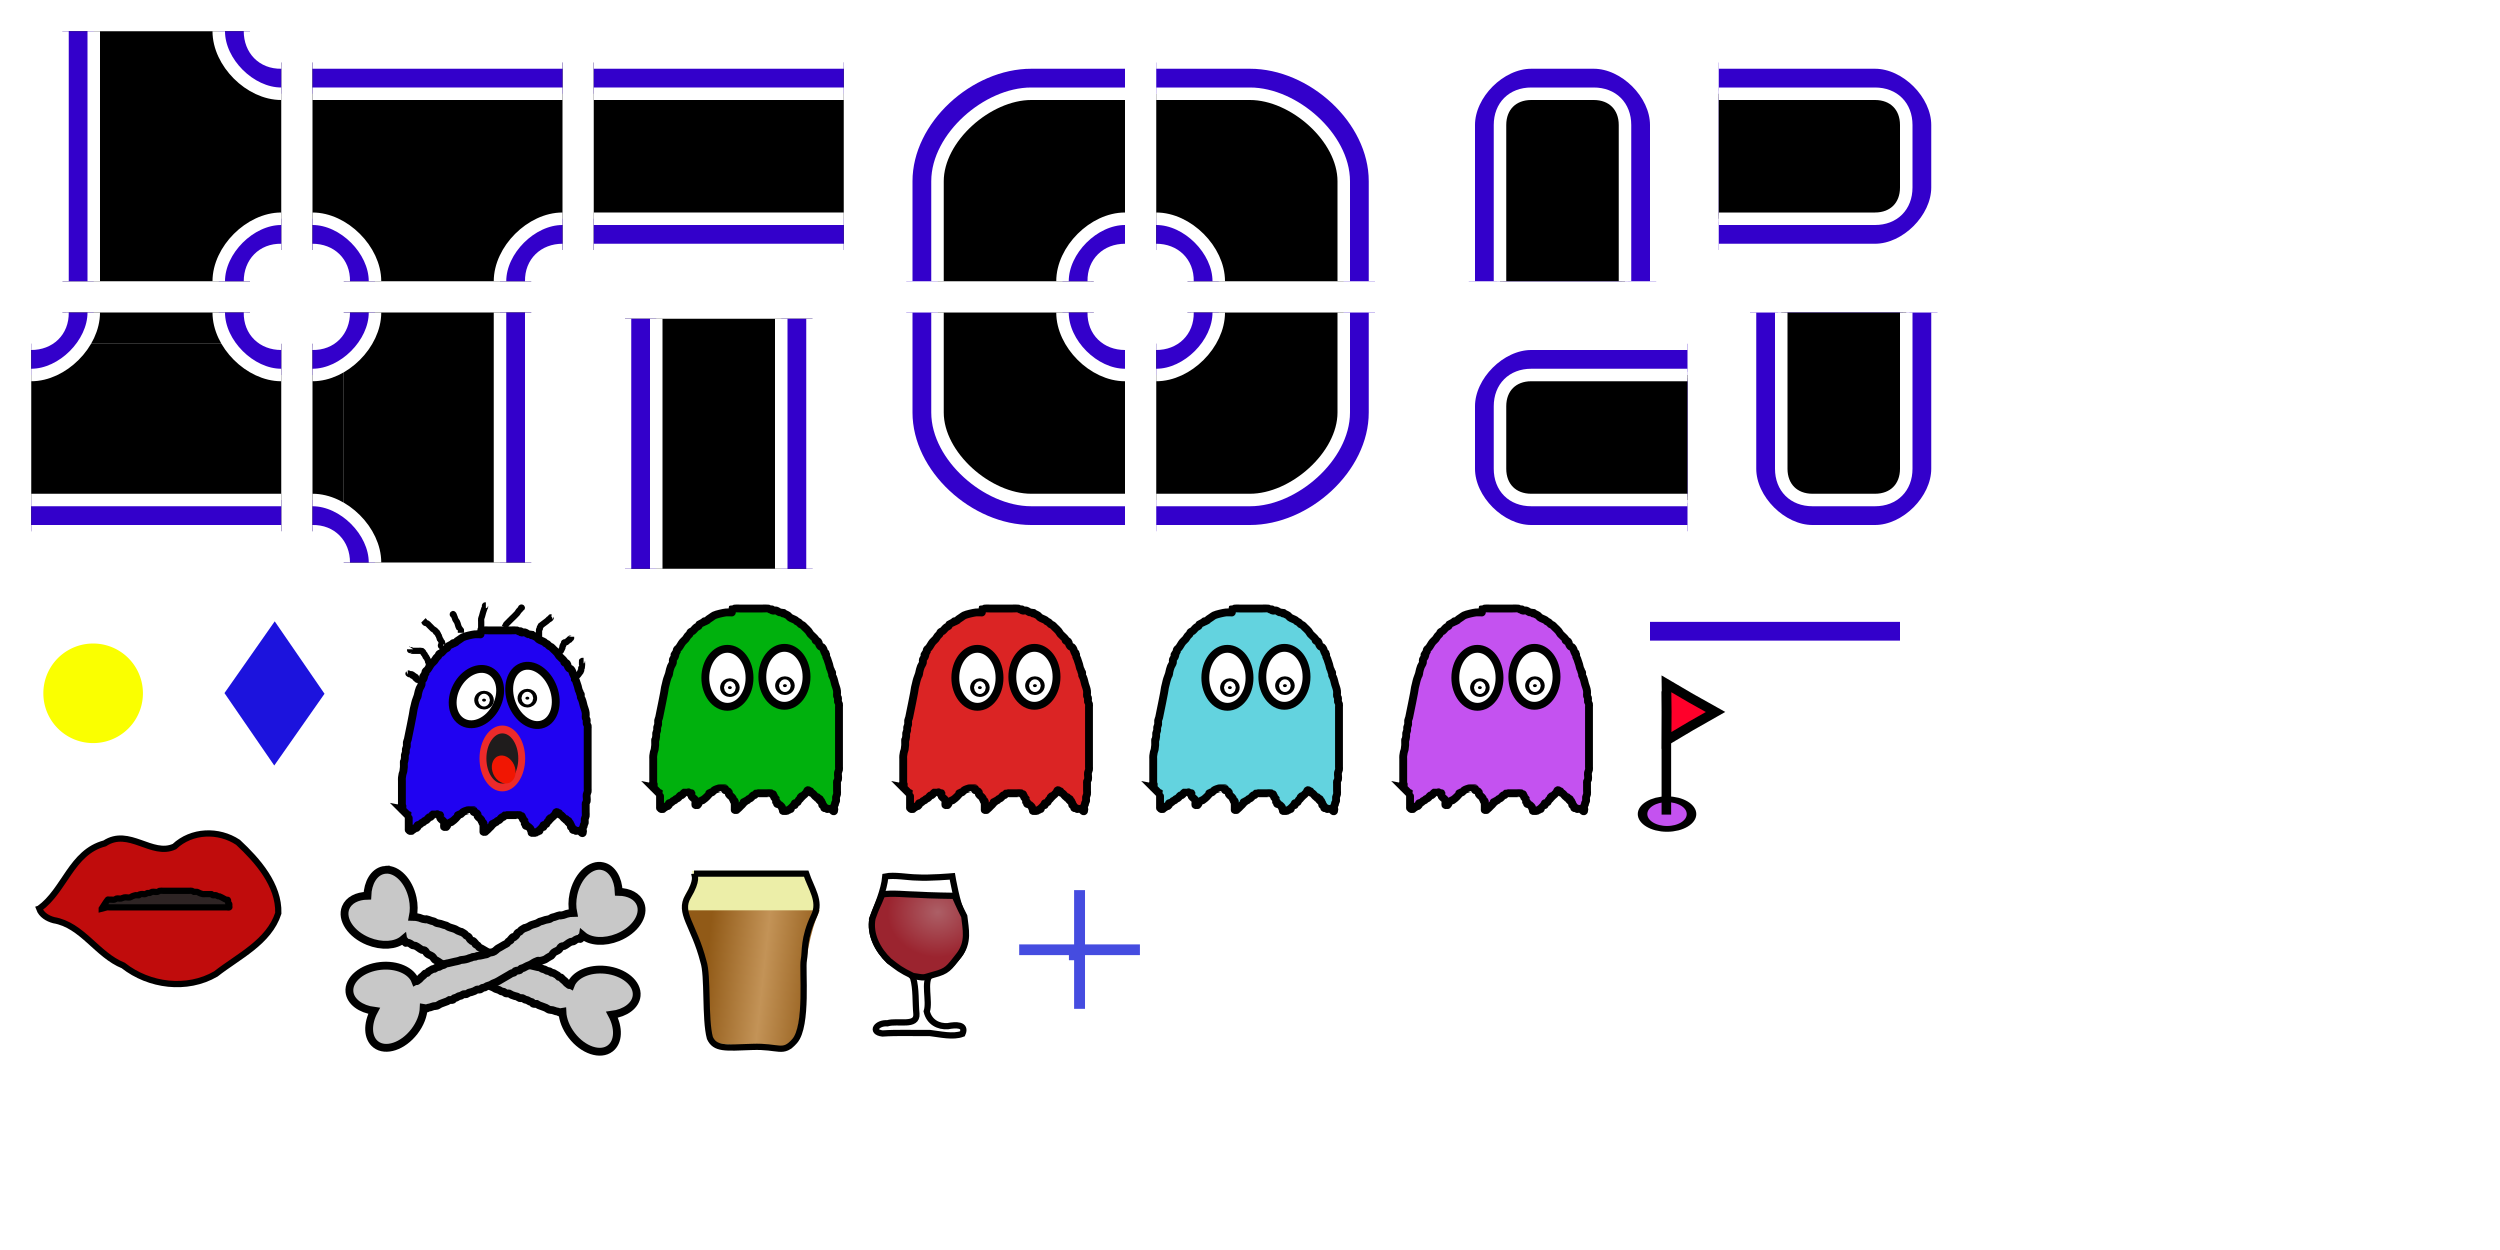 <?xml version="1.0" encoding="UTF-8" standalone="no"?>
<!-- Created with Inkscape (http://www.inkscape.org/) -->

<svg
   xmlns:dc="http://purl.org/dc/elements/1.1/"
   xmlns:cc="http://creativecommons.org/ns#"
   xmlns:rdf="http://www.w3.org/1999/02/22-rdf-syntax-ns#"
   xmlns:svg="http://www.w3.org/2000/svg"
   xmlns="http://www.w3.org/2000/svg"
   xmlns:xlink="http://www.w3.org/1999/xlink"
   xmlns:sodipodi="http://sodipodi.sourceforge.net/DTD/sodipodi-0.dtd"
   xmlns:inkscape="http://www.inkscape.org/namespaces/inkscape"
   width="400"
   height="200"
   id="svg2"
   version="1.1"
   inkscape:version="0.48.5 r10040"
   sodipodi:docname="sprites.svg"
   inkscape:export-filename="/home/nick/projects/pillpopper/src/dist/resources/images/sprites.png"
   inkscape:export-xdpi="90"
   inkscape:export-ydpi="90">
  <defs
     id="defs4">
    <linearGradient
       id="linearGradient4188">
      <stop
         style="stop-color:#915a17;stop-opacity:1;"
         offset="0"
         id="stop4190" />
      <stop
         id="stop4196"
         offset="0.5"
         style="stop-color:#c39357;stop-opacity:1;" />
      <stop
         style="stop-color:#915a17;stop-opacity:1;"
         offset="1"
         id="stop4192" />
    </linearGradient>
    <linearGradient
       id="linearGradient4180">
      <stop
         style="stop-color:#ac5f66;stop-opacity:1;"
         offset="0"
         id="stop4182" />
      <stop
         style="stop-color:#9b242f;stop-opacity:1;"
         offset="1"
         id="stop4184" />
    </linearGradient>
    <filter
       inkscape:label="Stained glass"
       inkscape:menu="Bevels"
       inkscape:menu-tooltip="Illuminated stained glass effect"
       height="1.5"
       width="1.5"
       y="-0.25"
       x="-0.25"
       color-interpolation-filters="sRGB"
       id="filter3856">
      <feBlend
         result="result1"
         mode="screen"
         in2="SourceGraphic"
         id="feBlend3858" />
      <feGaussianBlur
         stdDeviation="7"
         result="result6"
         id="feGaussianBlur3860" />
      <feComposite
         operator="xor"
         in="result6"
         in2="result6"
         result="result7"
         id="feComposite3862" />
      <feComposite
         in2="result1"
         operator="atop"
         in="result6"
         result="result92"
         id="feComposite3864" />
      <feComposite
         result="result4"
         in="result7"
         operator="xor"
         in2="result92"
         id="feComposite3866" />
      <feGaussianBlur
         result="result3"
         stdDeviation="0.7"
         in="result4"
         id="feGaussianBlur3868" />
      <feSpecularLighting
         result="result5"
         specularExponent="50"
         specularConstant="1.5"
         surfaceScale="4"
         id="feSpecularLighting3870">
        <fePointLight
           z="20000"
           y="-8000"
           x="-5000"
           id="fePointLight3872" />
      </feSpecularLighting>
      <feComposite
         in="result3"
         k3="1"
         k2="1"
         operator="arithmetic"
         in2="SourceGraphic"
         result="result93"
         id="feComposite3874" />
      <feComposite
         in="result5"
         operator="atop"
         in2="result93"
         result="result94"
         id="feComposite3876" />
      <feBlend
         mode="multiply"
         in2="result94"
         id="feBlend3878" />
    </filter>
    <filter
       inkscape:label="Smart jelly"
       inkscape:menu="Bevels"
       inkscape:menu-tooltip="Same as Matte jelly but with more controls"
       height="1"
       width="1"
       y="0"
       x="0"
       color-interpolation-filters="sRGB"
       id="filter3906">
      <feBlend
         result="result3"
         mode="normal"
         in2="SourceGraphic"
         id="feBlend3908" />
      <feComposite
         result="result4"
         operator="arithmetic"
         k2="1"
         in2="result3"
         id="feComposite3910" />
      <feColorMatrix
         in="result4"
         result="result0"
         values="1 0 0 0 0 0 1 0 0 0 0 0 1 0 0 0 0 0 0.85 0 "
         id="feColorMatrix3912" />
      <feGaussianBlur
         stdDeviation="7"
         in="SourceAlpha"
         id="feGaussianBlur3914" />
      <feSpecularLighting
         result="result1"
         specularExponent="25"
         specularConstant="1"
         surfaceScale="5"
         id="feSpecularLighting3916">
        <feDistantLight
           azimuth="225"
           elevation="60"
           id="feDistantLight3918" />
      </feSpecularLighting>
      <feComposite
         in2="result0"
         k1="0.5"
         k2="1"
         operator="arithmetic"
         k3="0.5"
         id="feComposite3920" />
      <feComposite
         result="result2"
         in2="result0"
         operator="atop"
         id="feComposite3922" />
      <feComposite
         operator="in"
         in2="SourceGraphic"
         id="feComposite3924" />
    </filter>
    <filter
       inkscape:label="Smart jelly"
       inkscape:menu="Bevels"
       inkscape:menu-tooltip="Same as Matte jelly but with more controls"
       height="1"
       width="1"
       y="0"
       x="0"
       color-interpolation-filters="sRGB"
       id="filter4128">
      <feBlend
         result="result3"
         mode="normal"
         in2="SourceGraphic"
         id="feBlend4130" />
      <feComposite
         result="result4"
         operator="arithmetic"
         k2="1"
         in2="result3"
         id="feComposite4132" />
      <feColorMatrix
         in="result4"
         result="result0"
         values="1 0 0 0 0 0 1 0 0 0 0 0 1 0 0 0 0 0 0.85 0 "
         id="feColorMatrix4134" />
      <feGaussianBlur
         stdDeviation="7"
         in="SourceAlpha"
         id="feGaussianBlur4136" />
      <feSpecularLighting
         result="result1"
         specularExponent="25"
         specularConstant="1"
         surfaceScale="5"
         id="feSpecularLighting4138">
        <feDistantLight
           azimuth="225"
           elevation="60"
           id="feDistantLight4140" />
      </feSpecularLighting>
      <feComposite
         in2="result0"
         k1="0.5"
         k2="1"
         operator="arithmetic"
         k3="0.5"
         id="feComposite4142" />
      <feComposite
         result="result2"
         in2="result0"
         operator="atop"
         id="feComposite4144" />
      <feComposite
         operator="in"
         in2="SourceGraphic"
         id="feComposite4146" />
    </filter>
    <radialGradient
       inkscape:collect="always"
       xlink:href="#linearGradient4180"
       id="radialGradient4186"
       cx="175.642"
       cy="988.935"
       fx="175.642"
       fy="988.935"
       r="6.386"
       gradientTransform="matrix(1,0,0,0.895,0,103.746)"
       gradientUnits="userSpaceOnUse" />
    <linearGradient
       inkscape:collect="always"
       xlink:href="#linearGradient4188"
       id="linearGradient4194"
       x1="150.12"
       y1="999.868"
       x2="164.715"
       y2="1001.458"
       gradientUnits="userSpaceOnUse" />
  </defs>
  <sodipodi:namedview
     id="base"
     pagecolor="#ffffff"
     bordercolor="#666666"
     borderopacity="1.0"
     inkscape:pageopacity="0.0"
     inkscape:pageshadow="2"
     inkscape:zoom="2.8284271"
     inkscape:cx="143.87365"
     inkscape:cy="81.014756"
     inkscape:document-units="px"
     inkscape:current-layer="g3921-3"
     showgrid="false"
     inkscape:window-width="1440"
     inkscape:window-height="854"
     inkscape:window-x="-4"
     inkscape:window-y="-4"
     inkscape:window-maximized="1">
    <inkscape:grid
       type="xygrid"
       id="grid2985"
       empspacing="5"
       visible="true"
       enabled="true"
       snapvisiblegridlinesonly="true" />
  </sodipodi:namedview>
  <g
     inkscape:label="Layer 1"
     inkscape:groupmode="layer"
     id="layer1"
     transform="translate(0,-852.362)">
    <g
       id="g4441"
       style="fill:#000000;fill-opacity:1"
       transform="translate(-291,754)">
      <path
         style="fill:#000000;fill-opacity:1;stroke:none"
         d="m 391,13.362 c 3.75,0 11,0 15,0 8,1 15,7 15,15 0,5 0,11.25 0,15 0,0 -15,0 -25,0 0,-5 -2,-5 -5,-5 0,-10 0,-16.667 0,-25 z"
         id="rect4443"
         inkscape:connector-curvature="0"
         sodipodi:nodetypes="ccccccc" />
    </g>
    <g
       id="g4390"
       transform="translate(-50,721)">
      <path
         style="fill:#3300cb;fill-opacity:1;stroke:none"
         d="m 225,47.362 c 5,0 11,-3e-6 15,-3e-6 10,0 20,9 20,19 0,4 0,11 0,16 -2,0 -5,0 -5,0 0,-4 0,-12 0,-16 0,-6 -9,-14 -15,-14 -4,0 -11,3e-6 -15,3e-6 0,0 0,-2 0,-5 z"
         id="rect4392"
         inkscape:connector-curvature="0"
         sodipodi:nodetypes="ccccccccc" />
      <path
         style="fill:none;stroke:#ffffff;stroke-width:2;stroke-linecap:butt;stroke-linejoin:miter;stroke-miterlimit:4;stroke-opacity:1;stroke-dasharray:none"
         d="m 225,47.362 c 5,0 11,-3e-6 15,-3e-6 10,0 20,9 20,19 0,4 0,11 0,16"
         id="path4394"
         inkscape:connector-curvature="0"
         sodipodi:nodetypes="cccc" />
      <path
         style="fill:none;stroke:#ffffff;stroke-width:2;stroke-linecap:butt;stroke-linejoin:miter;stroke-miterlimit:4;stroke-opacity:1;stroke-dasharray:none"
         d="m 225,52.362 c 4,0 11,-3e-6 15,-3e-6 7,0 15,7 15,14 0,4 0,12 0,16"
         id="path4396"
         inkscape:connector-curvature="0"
         sodipodi:nodetypes="cccc" />
    </g>
    <g
       id="g4314"
       style="fill:#000000;fill-opacity:1"
       transform="translate(-216,760)">
      <rect
         style="fill:#000000;fill-opacity:1;stroke:none"
         id="rect3961"
         width="40"
         height="30"
         x="270"
         y="7.362"
         rx="0"
         ry="0" />
    </g>
    <g
       transform="translate(-90,855)"
       id="g4032">
      <use
         x="0"
         y="0"
         xlink:href="#g4046"
         id="use4050-5"
         transform="translate(130,-755)"
         width="1"
         height="1" />
      <use
         x="0"
         y="0"
         xlink:href="#g4314"
         id="use4317"
         transform="translate(86,-760)"
         width="1"
         height="1" />
      <use
         x="0"
         y="0"
         xlink:href="#g4337"
         id="use4340"
         transform="translate(11,-740)"
         width="1"
         height="1" />
      <use
         x="0"
         y="0"
         xlink:href="#g4093"
         id="use4096"
         transform="translate(-10,-794.5)"
         width="744.094"
         height="1052.362" />
      <use
         height="1"
         width="1"
         transform="translate(36,-755)"
         id="use4136"
         xlink:href="#g4088"
         y="0"
         x="0" />
      <use
         x="0"
         y="0"
         xlink:href="#g4088"
         id="use4138"
         transform="matrix(-1,0,0,1,284,-755)"
         width="1"
         height="1" />
    </g>
    <g
       id="g4046"
       transform="translate(-176,760)"
       style="fill:#a1ffab;fill-opacity:0;stroke:#000000;stroke-opacity:1;opacity:1">
      <rect
         style="fill:#a1ffab;fill-opacity:0;stroke:#000000;stroke-width:0;stroke-linecap:square;stroke-linejoin:bevel;stroke-miterlimit:4;stroke-opacity:1;stroke-dasharray:none"
         id="rect3855"
         width="40"
         height="40"
         x="186"
         y="-2.638"
         rx="0"
         ry="0" />
      <path
         d="m 210,22.362 c 0,2.761 -2.239,5 -5,5 -2.761,0 -5,-2.239 -5,-5 0,-2.761 2.239,-5 5,-5 2.761,0 5,2.239 5,5 z"
         sodipodi:ry="5"
         sodipodi:rx="5"
         sodipodi:cy="22.362183"
         sodipodi:cx="205"
         id="path4044"
         style="fill:#a1ffab;fill-opacity:0;stroke:#000000;stroke-width:1;stroke-linecap:square;stroke-linejoin:bevel;stroke-miterlimit:4;stroke-opacity:1;stroke-dasharray:none"
         sodipodi:type="arc"
         transform="translate(1,-5)" />
    </g>
    <g
       id="g4088"
       transform="translate(-76,740)">
      <path
         style="fill:#3300cb;fill-opacity:1;stroke:none"
         d="m 215,57.362 c 0,-3 3,-5 5,-5 0,-3 0,-2 0,-5 -5,0 -10,5 -10,10 3,0 2,10e-7 5,0 z"
         id="path4189"
         inkscape:connector-curvature="0"
         sodipodi:nodetypes="ccccc" />
      <path
         sodipodi:nodetypes="cc"
         inkscape:connector-curvature="0"
         id="path4084"
         d="m 215,57.362 c -0.057,-3 2.097,-5 5,-5"
         style="fill:none;stroke:#ffffff;stroke-width:2;stroke-linecap:butt;stroke-linejoin:miter;stroke-opacity:1;stroke-miterlimit:4;stroke-dasharray:none" />
      <path
         style="fill:none;stroke:#ffffff;stroke-width:2;stroke-linecap:butt;stroke-linejoin:miter;stroke-opacity:1;stroke-miterlimit:4;stroke-dasharray:none"
         d="m 210,57.362 c 0,-5 5,-10 10,-10"
         id="path4158"
         inkscape:connector-curvature="0"
         sodipodi:nodetypes="cc" />
    </g>
    <g
       id="g4093"
       transform="translate(-75,754.5)">
      <rect
         style="fill:#3300cb;fill-opacity:1;stroke:none"
         id="rect4227"
         width="40"
         height="5"
         x="225"
         y="47.362"
         rx="0"
         ry="5" />
      <path
         inkscape:connector-curvature="0"
         id="path4091"
         d="m 225,47.362 40,0"
         style="fill:none;stroke:#ffffff;stroke-width:2;stroke-linecap:butt;stroke-linejoin:bevel;stroke-miterlimit:4;stroke-opacity:1;stroke-dasharray:none" />
      <path
         inkscape:connector-curvature="0"
         id="path4091-2"
         d="m 225,52.362 40,0"
         style="fill:none;stroke:#ffffff;stroke-width:2;stroke-linecap:butt;stroke-linejoin:miter;stroke-miterlimit:4;stroke-opacity:1;stroke-dasharray:none" />
    </g>
    <path
       style="fill:none;stroke:#000000;stroke-width:1px;stroke-linecap:butt;stroke-linejoin:miter;stroke-opacity:1"
       d="M 69.25,832.112 z"
       id="path4185"
       inkscape:connector-curvature="0" />
    <g
       id="g4337"
       transform="translate(-141,740)"
       style="fill:#000000;fill-opacity:1">
      <rect
         ry="0"
         rx="0"
         y="37.362"
         x="275"
         height="5"
         width="30"
         id="rect4312"
         style="fill:#000000;fill-opacity:1;stroke:none" />
    </g>
    <g
       id="g4360"
       transform="translate(-46,855)">
      <use
         height="1"
         width="1"
         transform="translate(131,-755)"
         id="use4364"
         xlink:href="#g4046"
         y="0"
         x="0" />
      <use
         height="1"
         width="1"
         transform="translate(87,-760)"
         id="use4362"
         xlink:href="#g4314"
         y="0"
         x="0" />
      <use
         height="1052.362"
         width="744.094"
         transform="translate(-9,-794.5)"
         id="use4368"
         xlink:href="#g4093"
         y="0"
         x="0" />
      <use
         x="0"
         y="0"
         xlink:href="#g4093"
         id="use4374"
         transform="matrix(1,0,0,-1,-9,839.224)"
         width="744.094"
         height="1052.362" />
    </g>
    <g
       id="g4376"
       transform="translate(45,855)">
      <use
         height="1"
         width="1"
         transform="translate(130,-755)"
         id="use4380"
         xlink:href="#g4046"
         y="0"
         x="0" />
      <use
         x="0"
         y="0"
         xlink:href="#g4441"
         id="use4446"
         transform="translate(40,-755)"
         width="1"
         height="1" />
      <use
         height="1"
         width="1"
         transform="matrix(-1,0,0,1,284,-755)"
         id="use4388"
         xlink:href="#g4088"
         y="0"
         x="0" />
      <use
         x="0"
         y="0"
         xlink:href="#g4390"
         id="use4421"
         transform="translate(-35,-761)"
         width="1"
         height="1" />
    </g>
    <use
       x="0"
       y="0"
       xlink:href="#g4376"
       id="use4476"
       transform="matrix(-1,0,0,1,365,0)"
       width="744.094"
       height="1052.362" />
    <use
       x="0"
       y="0"
       xlink:href="#g4376"
       id="use4478"
       transform="matrix(1,0,0,-1,0,1799.724)"
       width="744.094"
       height="1052.362" />
    <use
       height="1052.362"
       width="744.094"
       transform="matrix(-1,0,0,-1,365,1799.724)"
       id="use4480"
       xlink:href="#g4376"
       y="0"
       x="0" />
    <use
       x="0"
       y="0"
       xlink:href="#g4032"
       id="use4482"
       transform="matrix(-1,0,0,-1,95,1799.724)"
       width="744.094"
       height="1052.362" />
    <use
       x="0"
       y="0"
       xlink:href="#g4360"
       id="use4484"
       transform="matrix(0,1,-1,0,992.362,808.362)"
       width="744.094"
       height="1052.362" />
    <use
       x="0"
       y="0"
       xlink:href="#g4032"
       id="use4486"
       transform="matrix(0,-1,1,0,-852.362,947.362)"
       width="744.094"
       height="1052.362" />
    <use
       height="1052.362"
       width="744.094"
       transform="matrix(0,-1,-1,0,947.362,992.362)"
       id="use4488"
       xlink:href="#g4032"
       y="0"
       x="0" />
    <g
       id="g4543"
       transform="translate(-150,770)">
      <use
         x="0"
         y="0"
         xlink:href="#g4046"
         id="use4617"
         transform="translate(415,-670)"
         width="1"
         height="1" />
      <path
         style="fill:#3300cb;fill-opacity:1;stroke:none"
         d="m 425,122.362 c 0,0 15,0 25,0 5,0 10,-5 10,-10 0,-5 0,-10 0,-10 0,-5 -5,-10 -10,-10 l -25,3e-6 z"
         id="path4537"
         inkscape:connector-curvature="0"
         sodipodi:nodetypes="ccccccc" />
      <path
         sodipodi:nodetypes="cccccc"
         inkscape:connector-curvature="0"
         id="path4535"
         d="m 425,122.362 c 0,0 15,0 25,0 5,0 10,-5 10,-10 0,-5 0,-10 0,-10 0,-5 -5,-10 -10,-10 l -25,3e-6"
         style="fill:none;stroke:#ffffff;stroke-width:2;stroke-linecap:butt;stroke-linejoin:miter;stroke-opacity:1;stroke-miterlimit:4;stroke-dasharray:none" />
      <path
         sodipodi:nodetypes="cssccc"
         inkscape:connector-curvature="0"
         id="path4539"
         d="m 425,97.362 c 0,0 15,10e-7 25,0 3,0 5,2 5,5 0,2 0,10 0,10 0,3 -2,5 -5,5 l -25,0"
         style="fill:none;stroke:#ffffff;stroke-width:1px;stroke-linecap:butt;stroke-linejoin:miter;stroke-opacity:1" />
      <path
         style="fill:#000000;fill-opacity:1;stroke:#ffffff;stroke-width:2;stroke-linecap:butt;stroke-linejoin:miter;stroke-opacity:1;stroke-miterlimit:4;stroke-dasharray:none"
         d="m 425,97.362 c 0,0 15,10e-7 25,0 3,0 5,2 5,5 0,2 0,10 0,10 0,3 -2,5 -5,5 l -25,0"
         id="path4541"
         inkscape:connector-curvature="0"
         sodipodi:nodetypes="cssccc" />
    </g>
    <use
       x="0"
       y="0"
       xlink:href="#g4543"
       id="use4549"
       transform="matrix(0,-1,1,0,-627.362,1172.362)"
       width="744.094"
       height="1052.362" />
    <use
       height="1052.362"
       width="744.094"
       transform="matrix(-1,0,0,-1,545,1799.724)"
       id="use4551"
       xlink:href="#g4543"
       y="0"
       x="0" />
    <use
       x="0"
       y="0"
       xlink:href="#g4543"
       id="use4553"
       transform="matrix(0,1,-1,0,1172.362,627.362)"
       width="744.094"
       height="1052.362" />
    <rect
       style="fill:#1c13dd;fill-opacity:1;stroke:none;filter:url(#filter3856)"
       id="rect3854"
       width="34.486"
       x="831.011"
       y="224.735"
       transform="matrix(0.231,0.336,-0.234,0.334,-95.419,597.495)"
       height="34.363" />
    <path
       sodipodi:type="arc"
       style="fill:#faff00;fill-opacity:1;stroke:none;filter:url(#filter4128)"
       id="path3880"
       sodipodi:cx="334.625"
       sodipodi:cy="51.875"
       sodipodi:rx="3.7222719"
       sodipodi:ry="3.7222719"
       d="m 338.347,51.875 a 3.722,3.722 0 1 1 -7.445,0 3.722,3.722 0 1 1 7.445,0 z"
       transform="matrix(2.14,0,0,2.14,-701.194,852.279)" />
    <g
       id="g3905"
       transform="translate(-133.723,30.385)">
      <path
         inkscape:connector-curvature="0"
         id="path3123"
         d="m 140,967.362 c 4.079,-2.921 5.123,-9.035 10.474,-10.441 3.881,-2.55 7.548,2.171 11.155,0.507 2.752,-2.595 7.066,-2.742 10.175,-0.68 3.117,2.9 6.579,6.818 6.447,11.349 -1.505,4.641 -6.392,6.879 -9.998,9.715 -4.629,2.681 -10.674,1.9 -14.806,-1.354 -4.221,-1.71 -6.559,-6.484 -11.123,-7.253 -0.975,-0.265 -1.962,-0.84 -2.325,-1.842 z"
         style="fill:#c00c0c;fill-opacity:1;stroke:#000000;stroke-width:1px;stroke-linecap:butt;stroke-linejoin:miter;stroke-opacity:1" />
      <path
         transform="translate(0,852.362)"
         inkscape:connector-curvature="0"
         id="path3135"
         d="m 150,115 c 0.322,-0.481 0.608,-0.99 0.967,-1.444 0.037,-0.046 0.118,0 0.177,0 0.118,0 0.236,0 0.354,0 0.177,0 0.359,0.043 0.53,0 0.128,-0.032 0.229,-0.135 0.354,-0.177 0.17,-0.057 0.522,0.046 0.707,0 0.181,-0.045 0.348,-0.14 0.53,-0.177 0.283,-0.057 0.601,0.057 0.884,0 0.129,-0.026 0.236,-0.118 0.354,-0.177 0.177,-0.059 0.347,-0.146 0.53,-0.177 1.349,0 -0.139,0.079 0.884,-0.177 0.229,-0.057 0.478,0.057 0.707,0 0.128,-0.032 0.226,-0.145 0.354,-0.177 0.114,-0.029 0.239,0.029 0.354,0 0.128,-0.032 0.226,-0.145 0.354,-0.177 0.286,-0.071 0.595,0.058 0.884,0 0.129,-0.026 0.229,-0.135 0.354,-0.177 0.1,-0.033 0.414,0 0.53,0 0.412,0 0.825,0 1.237,0 0.707,0 1.414,0 2.121,0 0.295,0 0.589,0 0.884,0 0.118,0 0.239,-0.029 0.354,0 0.128,0.032 0.236,0.118 0.354,0.177 0.177,0 0.357,-0.035 0.53,0 0.129,0.026 0.231,0.128 0.354,0.177 0.173,0.069 0.348,0.14 0.53,0.177 0.116,0.023 0.236,0 0.354,0 0.177,0 0.354,0 0.53,0 0.118,0 0.236,0 0.354,0 0.059,0 0.124,-0.026 0.177,0 0.074,0.037 0.098,0.15 0.177,0.177 0.168,0.056 0.363,-0.056 0.53,0 0.125,0.042 0.229,0.135 0.354,0.177 0.056,0.019 0.121,-0.019 0.177,0 0.25,0.083 0.471,0.236 0.707,0.354 0.118,0.059 0.229,0.135 0.354,0.177 0.232,0.077 0.354,-0.147 0.354,0.354 0,0.415 -0.042,-0.083 0.177,0.354 0.026,0.053 0,0.118 0,0.177 0,0.059 0,0.118 0,0.177 0,0.059 0.053,0.15 0,0.177 -0.105,0.053 -0.236,0 -0.354,0 -0.412,0 -0.825,0 -1.237,0 -1.061,0 -2.121,0 -3.182,0 -3.3,0 -6.6,0 -9.899,0 -1.061,0 -2.121,0 -3.182,0 -0.412,0 -0.825,0 -1.237,0 -0.161,0 -0.373,-0.034 -0.53,0 -0.266,0.057 -0.527,0.138 -0.791,0.206 z"
         style="fill:#2e2424;fill-opacity:1;stroke:#000000;stroke-width:1px;stroke-linecap:butt;stroke-linejoin:miter;stroke-opacity:1" />
    </g>
    <g
       id="g3921"
       transform="matrix(1.258,0,0,1.258,-30.72,-248.661)">
      <path
         inkscape:connector-curvature="0"
         id="path3911"
         d="m 107.5,975.362 c 0,-0.167 -0.167,-0.5 0,-0.5 0.167,0 0,0.667 0,0.5 0,-0.792 0,-1.583 0,-2.375 0,-0.417 0,-0.833 0,-1.25 0,-0.125 -0.015,-0.251 0,-0.375 0.126,-1.008 0.148,-0.255 0.25,-1.375 0,-1.435 -0.051,0.104 0.125,-1.125 0.018,-0.124 -0.021,-0.252 0,-0.375 0.022,-0.13 0.103,-0.245 0.125,-0.375 0.021,-0.123 -0.021,-0.252 0,-0.375 0.022,-0.13 0.106,-0.245 0.125,-0.375 0.024,-0.165 -0.024,-0.335 0,-0.5 0.019,-0.13 0.093,-0.247 0.125,-0.375 0.051,-0.206 0.083,-0.417 0.125,-0.625 0.167,-0.833 0.348,-1.664 0.5,-2.5 0.204,-1.124 0.029,-0.366 0.25,-1.25 0.042,-0.167 0.071,-0.337 0.125,-0.5 0.672,-2.016 -0.119,0.725 0.375,-1.25 0.032,-0.128 0.083,-0.25 0.125,-0.375 0.083,-0.167 0.199,-0.321 0.25,-0.5 0.034,-0.12 -0.04,-0.256 0,-0.375 0.048,-0.143 0.194,-0.236 0.25,-0.375 0.271,-0.676 -0.34,0.197 0.125,-0.5 0.033,-0.049 0.106,-0.069 0.125,-0.125 0.026,-0.079 -0.037,-0.175 0,-0.25 0.053,-0.105 0.176,-0.158 0.25,-0.25 0.188,-0.235 0.308,-0.519 0.5,-0.75 0.113,-0.136 0.262,-0.239 0.375,-0.375 0.096,-0.115 0.156,-0.258 0.25,-0.375 0.074,-0.092 0.179,-0.156 0.25,-0.25 0.056,-0.074 0.059,-0.184 0.125,-0.25 0.066,-0.066 0.175,-0.069 0.25,-0.125 0.154,-0.116 0.341,-0.394 0.5,-0.5 0.077,-0.052 0.184,-0.059 0.25,-0.125 0.066,-0.066 0.059,-0.184 0.125,-0.25 0.008,-0.008 0.477,-0.234 0.5,-0.25 0.049,-0.033 0.072,-0.099 0.125,-0.125 0.037,-0.019 0.083,0 0.125,0 0.083,-0.042 0.172,-0.073 0.25,-0.125 0.049,-0.033 0.078,-0.09 0.125,-0.125 0.12,-0.09 0.25,-0.167 0.375,-0.25 0.125,-0.083 0.241,-0.183 0.375,-0.25 0.277,-0.138 1.222,-0.35 1.5,-0.375 0.249,-0.023 0.5,0 0.75,0 0.042,0 -0.096,0.029 -0.125,0 -0.011,-0.011 -0.006,-0.372 0,-0.375 0.074,-0.037 0.169,0.02 0.25,0 0.09,-0.023 0.16,-0.102 0.25,-0.125 0.113,-0.028 0.48,0 0.625,0 0.5,0 1,0 1.5,0 0.458,0 0.917,0 1.375,0 0.13,0 0.652,-0.025 0.75,0 0.09,0.023 0.162,0.096 0.25,0.125 0.079,0.026 0.191,-0.059 0.25,0 0.029,0.029 -0.037,0.106 0,0.125 0.149,0.074 0.338,-0.04 0.5,0 0.181,0.045 0.319,0.205 0.5,0.25 0.004,0.001 0.374,-6.6e-4 0.375,0 0.029,0.029 -0.029,0.096 0,0.125 0.029,0.029 0.086,-0.013 0.125,0 0.088,0.029 0.167,0.083 0.25,0.125 0.083,0.042 0.175,0.069 0.25,0.125 0.094,0.071 0.156,0.179 0.25,0.25 0.193,0.145 0.542,0.236 0.75,0.375 0.049,0.033 0.076,0.092 0.125,0.125 0.077,0.052 0.175,0.069 0.25,0.125 0.094,0.071 0.156,0.179 0.25,0.25 0.074,0.056 0.175,0.069 0.25,0.125 0.094,0.071 0.167,0.167 0.25,0.25 0.167,0.167 0.353,0.316 0.5,0.5 0.094,0.117 0.156,0.258 0.25,0.375 0.073,0.091 0.579,0.533 0.625,0.625 0.019,0.037 -0.019,0.088 0,0.125 0.144,0.288 0.147,-0.054 0.375,0.25 0.079,0.105 0.057,0.262 0.125,0.375 0.295,0.492 0.205,0.008 0.5,0.5 0.068,0.113 0.066,0.257 0.125,0.375 0.415,0.415 -0.059,-0.118 0.125,0.25 0.026,0.053 0.106,0.069 0.125,0.125 0.026,0.079 -0.02,0.169 0,0.25 0.023,0.09 0.09,0.163 0.125,0.25 0.049,0.122 0.083,0.25 0.125,0.375 0.042,0.125 0.083,0.25 0.125,0.375 0.042,0.167 0.071,0.337 0.125,0.5 0.029,0.088 0.096,0.162 0.125,0.25 0.013,0.04 -0.019,0.088 0,0.125 0.026,0.053 0.099,0.072 0.125,0.125 0.019,0.037 0,0.083 0,0.125 0,0.083 -0.02,0.169 0,0.25 0.023,0.09 0.09,0.163 0.125,0.25 0.15,0.375 0.131,0.46 0.25,0.875 0.102,0.356 0.194,0.484 0.25,0.875 0.018,0.124 0,0.25 0,0.375 0,0.083 -0.02,0.169 0,0.25 0.023,0.09 0.096,0.162 0.125,0.25 0.013,0.04 0,0.083 0,0.125 0,0.125 -0.025,0.252 0,0.375 0.018,0.091 0.107,0.159 0.125,0.25 0.025,0.123 0,0.25 0,0.375 0,0.417 0,0.833 0,1.25 0,1.167 0,2.333 0,3.5 0,0.75 0,1.5 0,2.25 0,0.208 0,0.417 0,0.625 0,0.125 0.021,0.252 0,0.375 -0.022,0.13 -0.106,0.245 -0.125,0.375 -0.041,0.289 0.057,0.589 0,0.875 -0.018,0.091 -0.102,0.16 -0.125,0.25 -0.02,0.081 0,0.167 0,0.25 0,0.292 0,0.583 0,0.875 0,0.167 0.024,0.335 0,0.5 -0.019,0.13 -0.106,0.245 -0.125,0.375 -0.024,0.165 0.027,0.336 0,0.5 -0.015,0.092 -0.096,0.162 -0.125,0.25 -0.013,0.04 0.013,0.086 0,0.125 -0.029,0.088 -0.102,0.16 -0.125,0.25 -0.069,0.278 0.104,0.312 0,0.625 -0.04,0.119 -0.169,-0.044 -0.25,-0.125 -0.042,-0.042 -0.072,-0.099 -0.125,-0.125 -0.038,-0.019 -0.319,0 -0.375,0 -0.293,0 0.059,0.029 -0.25,-0.125 -0.074,-0.037 -0.191,0.059 -0.25,0 -0.029,-0.029 0.019,-0.088 0,-0.125 -0.026,-0.053 -0.099,-0.072 -0.125,-0.125 -0.019,-0.037 0.029,-0.096 0,-0.125 -0.029,-0.029 -0.096,0.029 -0.125,0 -0.059,-0.059 0.037,-0.175 0,-0.25 -0.026,-0.053 -0.099,-0.072 -0.125,-0.125 -0.019,-0.037 0.029,-0.096 0,-0.125 -0.029,-0.029 -0.096,0.029 -0.125,0 -0.029,-0.029 0.029,-0.096 0,-0.125 -0.029,-0.029 -0.096,0.029 -0.125,0 -0.259,-0.259 0.395,0.01 -0.125,-0.25 -0.037,-0.019 -0.096,0.029 -0.125,0 -0.029,-0.029 0.029,-0.096 0,-0.125 -0.029,-0.029 -0.09,0.023 -0.125,0 -0.196,-0.131 -0.311,-0.359 -0.5,-0.5 -0.074,-0.056 -0.184,-0.059 -0.25,-0.125 -0.029,-0.029 0.029,-0.096 0,-0.125 -0.059,-0.059 -0.191,0.059 -0.25,0 -0.029,-0.029 0.029,-0.096 0,-0.125 -0.029,-0.029 -0.096,-0.029 -0.125,0 -0.066,0.066 -0.073,0.172 -0.125,0.25 -0.038,0.057 -0.46,0.48 -0.5,0.5 -0.037,0.019 -0.096,-0.029 -0.125,0 -0.029,0.029 0.029,0.096 0,0.125 -0.029,0.029 -0.096,-0.029 -0.125,0 -0.029,0.029 0.019,0.088 0,0.125 -0.053,0.105 -0.185,0.152 -0.25,0.25 -0.052,0.077 -0.059,0.184 -0.125,0.25 -0.066,0.066 -0.172,0.073 -0.25,0.125 -0.248,-0.013 -0.059,0.184 -0.125,0.25 -0.029,0.029 -0.088,-0.019 -0.125,0 -0.033,0.017 -0.358,0.342 -0.375,0.375 -0.019,0.037 0.029,0.096 0,0.125 -0.029,0.029 -0.088,-0.019 -0.125,0 -0.053,0.026 -0.072,0.099 -0.125,0.125 -0.037,0.019 -0.088,-0.019 -0.125,0 -0.053,0.026 -0.072,0.099 -0.125,0.125 -0.038,0.019 -0.319,0 -0.375,0 -0.042,0 -0.096,0.029 -0.125,0 -0.059,-0.059 0.037,-0.175 0,-0.25 -0.026,-0.053 -0.099,-0.072 -0.125,-0.125 -0.019,-0.037 0.019,-0.088 0,-0.125 -0.026,-0.053 -0.083,-0.083 -0.125,-0.125 -0.042,-0.042 -0.076,-0.092 -0.125,-0.125 -0.077,-0.052 -0.172,-0.073 -0.25,-0.125 -0.248,0.013 -0.059,-0.184 -0.125,-0.25 -0.029,-0.029 -0.096,0.029 -0.125,0 -0.025,-0.026 0.025,-0.325 0,-0.375 -0.053,-0.105 -0.197,-0.145 -0.25,-0.25 -0.019,-0.037 0.019,-0.088 0,-0.125 -0.026,-0.053 -0.099,-0.072 -0.125,-0.125 -0.019,-0.037 0.029,-0.096 0,-0.125 -0.029,-0.029 -0.088,0.019 -0.125,0 -0.053,-0.026 -0.072,-0.099 -0.125,-0.125 -0.045,-0.023 -0.538,0 -0.625,0 -0.25,0 -0.5,0 -0.75,0 -0.03,0 -0.472,-0.014 -0.5,0 -0.105,0.053 -0.145,0.197 -0.25,0.25 -0.037,0.019 -0.088,-0.019 -0.125,0 -0.111,0.055 -0.261,0.299 -0.375,0.375 -0.077,0.052 -0.172,0.073 -0.25,0.125 -0.049,0.033 -0.083,0.083 -0.125,0.125 -0.083,0.042 -0.172,0.073 -0.25,0.125 -0.049,0.033 -0.072,0.099 -0.125,0.125 -0.037,0.019 -0.096,-0.029 -0.125,0 -0.029,0.029 0.019,0.088 0,0.125 -0.033,0.067 -0.309,0.309 -0.375,0.375 -0.004,0.004 -0.45,0.475 -0.5,0.5 -0.037,0.019 -0.083,0 -0.125,0 -0.042,0 -0.096,0.029 -0.125,0 -0.029,-0.029 0,-0.083 0,-0.125 0,-0.25 0,-0.5 0,-0.75 0,-0.042 0,-0.083 0,-0.125 0,-0.042 0.029,-0.096 0,-0.125 -0.029,-0.029 -0.096,0.029 -0.125,0 -0.029,-0.029 0.019,-0.088 0,-0.125 -0.026,-0.053 -0.099,-0.072 -0.125,-0.125 -0.019,-0.037 0.019,-0.088 0,-0.125 -0.061,-0.123 -0.439,-0.377 -0.5,-0.5 -0.037,-0.074 0.037,-0.175 0,-0.25 -0.072,-0.143 -0.261,-0.174 -0.375,-0.25 -0.248,0.013 -0.059,-0.184 -0.125,-0.25 -0.005,-0.005 -0.454,0 -0.5,0 -0.083,0 -0.169,-0.02 -0.25,0 -0.126,0.032 -0.496,0.153 -0.625,0.25 -0.094,0.071 -0.152,0.185 -0.25,0.25 -0.035,0.023 -0.088,-0.019 -0.125,0 -0.053,0.026 -0.072,0.099 -0.125,0.125 -0.037,0.019 -0.096,-0.029 -0.125,0 -0.029,0.029 0.019,0.088 0,0.125 -0.033,0.065 -0.489,0.491 -0.5,0.5 -0.775,0.62 -0.041,-0.015 -0.625,0.375 -0.049,0.033 -0.083,0.083 -0.125,0.125 -0.042,0.042 -0.099,0.072 -0.125,0.125 -0.019,0.037 0.029,0.096 0,0.125 -0.029,0.029 -0.096,-0.029 -0.125,0 -0.167,0.167 0.208,0.125 -0.125,0.125 -0.042,0 -0.096,0.029 -0.125,0 -0.044,-0.044 0.043,-0.539 0,-0.625 -0.061,-0.123 -0.439,-0.377 -0.5,-0.5 -0.025,-0.05 0.026,-0.349 0,-0.375 -0.059,-0.059 -0.175,0.037 -0.25,0 -0.053,-0.026 -0.072,-0.099 -0.125,-0.125 -0.011,-0.005 -0.489,-0.005 -0.5,0 -0.15,0.075 -0.225,0.3 -0.375,0.375 -0.037,0.019 -0.088,-0.019 -0.125,0 -0.111,0.055 -0.261,0.299 -0.375,0.375 -0.077,0.052 -0.172,0.073 -0.25,0.125 -0.049,0.033 -0.083,0.083 -0.125,0.125 -0.083,0.042 -0.172,0.073 -0.25,0.125 -0.049,0.033 -0.076,0.092 -0.125,0.125 -0.077,0.052 -0.172,0.073 -0.25,0.125 -0.248,-0.013 -0.059,0.184 -0.125,0.25 -0.029,0.029 -0.096,-0.029 -0.125,0 -0.333,0.333 0.375,-0.042 -0.125,0.125 -0.905,0.302 0.197,-0.036 -0.375,0.25 -0.037,0.019 -0.096,-0.029 -0.125,0 -0.029,0.029 0.029,0.096 0,0.125 -0.029,0.029 -0.083,0 -0.125,0 -0.042,0 -0.096,0.029 -0.125,0 -0.029,-0.029 0.029,-0.096 0,-0.125 -0.029,-0.029 -0.096,0.029 -0.125,0 -0.029,-0.029 0,-0.083 0,-0.125 0,-0.042 0,-0.083 0,-0.125 0,-0.417 0,-0.833 0,-1.25 0,-0.03 0.004,-0.371 0,-0.375 -0.029,-0.029 -0.088,0.019 -0.125,0 -0.053,-0.026 -0.083,-0.083 -0.125,-0.125 -0.208,-0.208 -0.417,-0.417 -0.625,-0.625 z"
         style="fill:#00b10d;fill-opacity:1;stroke:#000000;stroke-width:1px;stroke-linecap:butt;stroke-linejoin:miter;stroke-opacity:1" />
      <path
         transform="translate(-29.625,854.737)"
         d="m 149.375,106.688 c 0,2.037 -1.259,3.688 -2.812,3.688 -1.553,0 -2.812,-1.651 -2.812,-3.688 0,-2.037 1.259,-3.688 2.812,-3.688 1.553,0 2.812,1.651 2.812,3.688 z"
         sodipodi:ry="3.6875"
         sodipodi:rx="2.8125"
         sodipodi:cy="106.6875"
         sodipodi:cx="146.5625"
         id="path3913"
         style="fill:#ffffff;fill-opacity:1;stroke:#000000;stroke-opacity:1"
         sodipodi:type="arc" />
      <path
         transform="translate(0,852.362)"
         d="m 117.5,110.312 c 0,0.104 -0.112,0.188 -0.25,0.188 -0.138,0 -0.25,-0.084 -0.25,-0.188 0,-0.104 0.112,-0.188 0.25,-0.188 0.138,0 0.25,0.084 0.25,0.188 z"
         sodipodi:ry="0.1875"
         sodipodi:rx="0.25"
         sodipodi:cy="110.3125"
         sodipodi:cx="117.25"
         id="path3915"
         style="fill:#000000;fill-opacity:1;stroke:#000000;stroke-width:2;stroke-linecap:butt;stroke-linejoin:bevel;stroke-miterlimit:4;stroke-opacity:1;stroke-dasharray:none"
         sodipodi:type="arc" />
      <path
         sodipodi:type="arc"
         style="fill:#ffffff;fill-opacity:1;stroke:#000000;stroke-opacity:1"
         id="path3917"
         sodipodi:cx="146.5625"
         sodipodi:cy="106.6875"
         sodipodi:rx="2.8125"
         sodipodi:ry="3.6875"
         d="m 149.375,106.688 c 0,2.037 -1.259,3.688 -2.812,3.688 -1.553,0 -2.812,-1.651 -2.812,-3.688 0,-2.037 1.259,-3.688 2.812,-3.688 1.553,0 2.812,1.651 2.812,3.688 z"
         transform="translate(-22.375,854.612)" />
      <path
         sodipodi:type="arc"
         style="fill:#000000;fill-opacity:1;stroke:#000000;stroke-width:2;stroke-linecap:butt;stroke-linejoin:bevel;stroke-miterlimit:4;stroke-opacity:1;stroke-dasharray:none"
         id="path3919"
         sodipodi:cx="117.25"
         sodipodi:cy="110.3125"
         sodipodi:rx="0.25"
         sodipodi:ry="0.1875"
         d="m 117.5,110.312 c 0,0.104 -0.112,0.188 -0.25,0.188 -0.138,0 -0.25,-0.084 -0.25,-0.188 0,-0.104 0.112,-0.188 0.25,-0.188 0.138,0 0.25,0.084 0.25,0.188 z"
         transform="translate(7,852.112)" />
    </g>
    <g
       transform="matrix(1.258,0,0,1.258,9.28,-248.661)"
       id="g3928">
      <path
         style="fill:#db2424;fill-opacity:1;stroke:#000000;stroke-width:1px;stroke-linecap:butt;stroke-linejoin:miter;stroke-opacity:1"
         d="m 107.5,975.362 c 0,-0.167 -0.167,-0.5 0,-0.5 0.167,0 0,0.667 0,0.5 0,-0.792 0,-1.583 0,-2.375 0,-0.417 0,-0.833 0,-1.25 0,-0.125 -0.015,-0.251 0,-0.375 0.126,-1.008 0.148,-0.255 0.25,-1.375 0,-1.435 -0.051,0.104 0.125,-1.125 0.018,-0.124 -0.021,-0.252 0,-0.375 0.022,-0.13 0.103,-0.245 0.125,-0.375 0.021,-0.123 -0.021,-0.252 0,-0.375 0.022,-0.13 0.106,-0.245 0.125,-0.375 0.024,-0.165 -0.024,-0.335 0,-0.5 0.019,-0.13 0.093,-0.247 0.125,-0.375 0.051,-0.206 0.083,-0.417 0.125,-0.625 0.167,-0.833 0.348,-1.664 0.5,-2.5 0.204,-1.124 0.029,-0.366 0.25,-1.25 0.042,-0.167 0.071,-0.337 0.125,-0.5 0.672,-2.016 -0.119,0.725 0.375,-1.25 0.032,-0.128 0.083,-0.25 0.125,-0.375 0.083,-0.167 0.199,-0.321 0.25,-0.5 0.034,-0.12 -0.04,-0.256 0,-0.375 0.048,-0.143 0.194,-0.236 0.25,-0.375 0.271,-0.676 -0.34,0.197 0.125,-0.5 0.033,-0.049 0.106,-0.069 0.125,-0.125 0.026,-0.079 -0.037,-0.175 0,-0.25 0.053,-0.105 0.176,-0.158 0.25,-0.25 0.188,-0.235 0.308,-0.519 0.5,-0.75 0.113,-0.136 0.262,-0.239 0.375,-0.375 0.096,-0.115 0.156,-0.258 0.25,-0.375 0.074,-0.092 0.179,-0.156 0.25,-0.25 0.056,-0.074 0.059,-0.184 0.125,-0.25 0.066,-0.066 0.175,-0.069 0.25,-0.125 0.154,-0.116 0.341,-0.394 0.5,-0.5 0.077,-0.052 0.184,-0.059 0.25,-0.125 0.066,-0.066 0.059,-0.184 0.125,-0.25 0.008,-0.008 0.477,-0.234 0.5,-0.25 0.049,-0.033 0.072,-0.099 0.125,-0.125 0.037,-0.019 0.083,0 0.125,0 0.083,-0.042 0.172,-0.073 0.25,-0.125 0.049,-0.033 0.078,-0.09 0.125,-0.125 0.12,-0.09 0.25,-0.167 0.375,-0.25 0.125,-0.083 0.241,-0.183 0.375,-0.25 0.277,-0.138 1.222,-0.35 1.5,-0.375 0.249,-0.023 0.5,0 0.75,0 0.042,0 -0.096,0.029 -0.125,0 -0.011,-0.011 -0.006,-0.372 0,-0.375 0.074,-0.037 0.169,0.02 0.25,0 0.09,-0.023 0.16,-0.102 0.25,-0.125 0.113,-0.028 0.48,0 0.625,0 0.5,0 1,0 1.5,0 0.458,0 0.917,0 1.375,0 0.13,0 0.652,-0.025 0.75,0 0.09,0.023 0.162,0.096 0.25,0.125 0.079,0.026 0.191,-0.059 0.25,0 0.029,0.029 -0.037,0.106 0,0.125 0.149,0.074 0.338,-0.04 0.5,0 0.181,0.045 0.319,0.205 0.5,0.25 0.004,0.001 0.374,-6.6e-4 0.375,0 0.029,0.029 -0.029,0.096 0,0.125 0.029,0.029 0.086,-0.013 0.125,0 0.088,0.029 0.167,0.083 0.25,0.125 0.083,0.042 0.175,0.069 0.25,0.125 0.094,0.071 0.156,0.179 0.25,0.25 0.193,0.145 0.542,0.236 0.75,0.375 0.049,0.033 0.076,0.092 0.125,0.125 0.077,0.052 0.175,0.069 0.25,0.125 0.094,0.071 0.156,0.179 0.25,0.25 0.074,0.056 0.175,0.069 0.25,0.125 0.094,0.071 0.167,0.167 0.25,0.25 0.167,0.167 0.353,0.316 0.5,0.5 0.094,0.117 0.156,0.258 0.25,0.375 0.073,0.091 0.579,0.533 0.625,0.625 0.019,0.037 -0.019,0.088 0,0.125 0.144,0.288 0.147,-0.054 0.375,0.25 0.079,0.105 0.057,0.262 0.125,0.375 0.295,0.492 0.205,0.008 0.5,0.5 0.068,0.113 0.066,0.257 0.125,0.375 0.415,0.415 -0.059,-0.118 0.125,0.25 0.026,0.053 0.106,0.069 0.125,0.125 0.026,0.079 -0.02,0.169 0,0.25 0.023,0.09 0.09,0.163 0.125,0.25 0.049,0.122 0.083,0.25 0.125,0.375 0.042,0.125 0.083,0.25 0.125,0.375 0.042,0.167 0.071,0.337 0.125,0.5 0.029,0.088 0.096,0.162 0.125,0.25 0.013,0.04 -0.019,0.088 0,0.125 0.026,0.053 0.099,0.072 0.125,0.125 0.019,0.037 0,0.083 0,0.125 0,0.083 -0.02,0.169 0,0.25 0.023,0.09 0.09,0.163 0.125,0.25 0.15,0.375 0.131,0.46 0.25,0.875 0.102,0.356 0.194,0.484 0.25,0.875 0.018,0.124 0,0.25 0,0.375 0,0.083 -0.02,0.169 0,0.25 0.023,0.09 0.096,0.162 0.125,0.25 0.013,0.04 0,0.083 0,0.125 0,0.125 -0.025,0.252 0,0.375 0.018,0.091 0.107,0.159 0.125,0.25 0.025,0.123 0,0.25 0,0.375 0,0.417 0,0.833 0,1.25 0,1.167 0,2.333 0,3.5 0,0.75 0,1.5 0,2.25 0,0.208 0,0.417 0,0.625 0,0.125 0.021,0.252 0,0.375 -0.022,0.13 -0.106,0.245 -0.125,0.375 -0.041,0.289 0.057,0.589 0,0.875 -0.018,0.091 -0.102,0.16 -0.125,0.25 -0.02,0.081 0,0.167 0,0.25 0,0.292 0,0.583 0,0.875 0,0.167 0.024,0.335 0,0.5 -0.019,0.13 -0.106,0.245 -0.125,0.375 -0.024,0.165 0.027,0.336 0,0.5 -0.015,0.092 -0.096,0.162 -0.125,0.25 -0.013,0.04 0.013,0.086 0,0.125 -0.029,0.088 -0.102,0.16 -0.125,0.25 -0.069,0.278 0.104,0.312 0,0.625 -0.04,0.119 -0.169,-0.044 -0.25,-0.125 -0.042,-0.042 -0.072,-0.099 -0.125,-0.125 -0.038,-0.019 -0.319,0 -0.375,0 -0.293,0 0.059,0.029 -0.25,-0.125 -0.074,-0.037 -0.191,0.059 -0.25,0 -0.029,-0.029 0.019,-0.088 0,-0.125 -0.026,-0.053 -0.099,-0.072 -0.125,-0.125 -0.019,-0.037 0.029,-0.096 0,-0.125 -0.029,-0.029 -0.096,0.029 -0.125,0 -0.059,-0.059 0.037,-0.175 0,-0.25 -0.026,-0.053 -0.099,-0.072 -0.125,-0.125 -0.019,-0.037 0.029,-0.096 0,-0.125 -0.029,-0.029 -0.096,0.029 -0.125,0 -0.029,-0.029 0.029,-0.096 0,-0.125 -0.029,-0.029 -0.096,0.029 -0.125,0 -0.259,-0.259 0.395,0.01 -0.125,-0.25 -0.037,-0.019 -0.096,0.029 -0.125,0 -0.029,-0.029 0.029,-0.096 0,-0.125 -0.029,-0.029 -0.09,0.023 -0.125,0 -0.196,-0.131 -0.311,-0.359 -0.5,-0.5 -0.074,-0.056 -0.184,-0.059 -0.25,-0.125 -0.029,-0.029 0.029,-0.096 0,-0.125 -0.059,-0.059 -0.191,0.059 -0.25,0 -0.029,-0.029 0.029,-0.096 0,-0.125 -0.029,-0.029 -0.096,-0.029 -0.125,0 -0.066,0.066 -0.073,0.172 -0.125,0.25 -0.038,0.057 -0.46,0.48 -0.5,0.5 -0.037,0.019 -0.096,-0.029 -0.125,0 -0.029,0.029 0.029,0.096 0,0.125 -0.029,0.029 -0.096,-0.029 -0.125,0 -0.029,0.029 0.019,0.088 0,0.125 -0.053,0.105 -0.185,0.152 -0.25,0.25 -0.052,0.077 -0.059,0.184 -0.125,0.25 -0.066,0.066 -0.172,0.073 -0.25,0.125 -0.248,-0.013 -0.059,0.184 -0.125,0.25 -0.029,0.029 -0.088,-0.019 -0.125,0 -0.033,0.017 -0.358,0.342 -0.375,0.375 -0.019,0.037 0.029,0.096 0,0.125 -0.029,0.029 -0.088,-0.019 -0.125,0 -0.053,0.026 -0.072,0.099 -0.125,0.125 -0.037,0.019 -0.088,-0.019 -0.125,0 -0.053,0.026 -0.072,0.099 -0.125,0.125 -0.038,0.019 -0.319,0 -0.375,0 -0.042,0 -0.096,0.029 -0.125,0 -0.059,-0.059 0.037,-0.175 0,-0.25 -0.026,-0.053 -0.099,-0.072 -0.125,-0.125 -0.019,-0.037 0.019,-0.088 0,-0.125 -0.026,-0.053 -0.083,-0.083 -0.125,-0.125 -0.042,-0.042 -0.076,-0.092 -0.125,-0.125 -0.077,-0.052 -0.172,-0.073 -0.25,-0.125 -0.248,0.013 -0.059,-0.184 -0.125,-0.25 -0.029,-0.029 -0.096,0.029 -0.125,0 -0.025,-0.026 0.025,-0.325 0,-0.375 -0.053,-0.105 -0.197,-0.145 -0.25,-0.25 -0.019,-0.037 0.019,-0.088 0,-0.125 -0.026,-0.053 -0.099,-0.072 -0.125,-0.125 -0.019,-0.037 0.029,-0.096 0,-0.125 -0.029,-0.029 -0.088,0.019 -0.125,0 -0.053,-0.026 -0.072,-0.099 -0.125,-0.125 -0.045,-0.023 -0.538,0 -0.625,0 -0.25,0 -0.5,0 -0.75,0 -0.03,0 -0.472,-0.014 -0.5,0 -0.105,0.053 -0.145,0.197 -0.25,0.25 -0.037,0.019 -0.088,-0.019 -0.125,0 -0.111,0.055 -0.261,0.299 -0.375,0.375 -0.077,0.052 -0.172,0.073 -0.25,0.125 -0.049,0.033 -0.083,0.083 -0.125,0.125 -0.083,0.042 -0.172,0.073 -0.25,0.125 -0.049,0.033 -0.072,0.099 -0.125,0.125 -0.037,0.019 -0.096,-0.029 -0.125,0 -0.029,0.029 0.019,0.088 0,0.125 -0.033,0.067 -0.309,0.309 -0.375,0.375 -0.004,0.004 -0.45,0.475 -0.5,0.5 -0.037,0.019 -0.083,0 -0.125,0 -0.042,0 -0.096,0.029 -0.125,0 -0.029,-0.029 0,-0.083 0,-0.125 0,-0.25 0,-0.5 0,-0.75 0,-0.042 0,-0.083 0,-0.125 0,-0.042 0.029,-0.096 0,-0.125 -0.029,-0.029 -0.096,0.029 -0.125,0 -0.029,-0.029 0.019,-0.088 0,-0.125 -0.026,-0.053 -0.099,-0.072 -0.125,-0.125 -0.019,-0.037 0.019,-0.088 0,-0.125 -0.061,-0.123 -0.439,-0.377 -0.5,-0.5 -0.037,-0.074 0.037,-0.175 0,-0.25 -0.072,-0.143 -0.261,-0.174 -0.375,-0.25 -0.248,0.013 -0.059,-0.184 -0.125,-0.25 -0.005,-0.005 -0.454,0 -0.5,0 -0.083,0 -0.169,-0.02 -0.25,0 -0.126,0.032 -0.496,0.153 -0.625,0.25 -0.094,0.071 -0.152,0.185 -0.25,0.25 -0.035,0.023 -0.088,-0.019 -0.125,0 -0.053,0.026 -0.072,0.099 -0.125,0.125 -0.037,0.019 -0.096,-0.029 -0.125,0 -0.029,0.029 0.019,0.088 0,0.125 -0.033,0.065 -0.489,0.491 -0.5,0.5 -0.775,0.62 -0.041,-0.015 -0.625,0.375 -0.049,0.033 -0.083,0.083 -0.125,0.125 -0.042,0.042 -0.099,0.072 -0.125,0.125 -0.019,0.037 0.029,0.096 0,0.125 -0.029,0.029 -0.096,-0.029 -0.125,0 -0.167,0.167 0.208,0.125 -0.125,0.125 -0.042,0 -0.096,0.029 -0.125,0 -0.044,-0.044 0.043,-0.539 0,-0.625 -0.061,-0.123 -0.439,-0.377 -0.5,-0.5 -0.025,-0.05 0.026,-0.349 0,-0.375 -0.059,-0.059 -0.175,0.037 -0.25,0 -0.053,-0.026 -0.072,-0.099 -0.125,-0.125 -0.011,-0.005 -0.489,-0.005 -0.5,0 -0.15,0.075 -0.225,0.3 -0.375,0.375 -0.037,0.019 -0.088,-0.019 -0.125,0 -0.111,0.055 -0.261,0.299 -0.375,0.375 -0.077,0.052 -0.172,0.073 -0.25,0.125 -0.049,0.033 -0.083,0.083 -0.125,0.125 -0.083,0.042 -0.172,0.073 -0.25,0.125 -0.049,0.033 -0.076,0.092 -0.125,0.125 -0.077,0.052 -0.172,0.073 -0.25,0.125 -0.248,-0.013 -0.059,0.184 -0.125,0.25 -0.029,0.029 -0.096,-0.029 -0.125,0 -0.333,0.333 0.375,-0.042 -0.125,0.125 -0.905,0.302 0.197,-0.036 -0.375,0.25 -0.037,0.019 -0.096,-0.029 -0.125,0 -0.029,0.029 0.029,0.096 0,0.125 -0.029,0.029 -0.083,0 -0.125,0 -0.042,0 -0.096,0.029 -0.125,0 -0.029,-0.029 0.029,-0.096 0,-0.125 -0.029,-0.029 -0.096,0.029 -0.125,0 -0.029,-0.029 0,-0.083 0,-0.125 0,-0.042 0,-0.083 0,-0.125 0,-0.417 0,-0.833 0,-1.25 0,-0.03 0.004,-0.371 0,-0.375 -0.029,-0.029 -0.088,0.019 -0.125,0 -0.053,-0.026 -0.083,-0.083 -0.125,-0.125 -0.208,-0.208 -0.417,-0.417 -0.625,-0.625 z"
         id="path3930"
         inkscape:connector-curvature="0" />
      <path
         sodipodi:type="arc"
         style="fill:#ffffff;fill-opacity:1;stroke:#000000;stroke-opacity:1"
         id="path3932"
         sodipodi:cx="146.5625"
         sodipodi:cy="106.6875"
         sodipodi:rx="2.8125"
         sodipodi:ry="3.6875"
         d="m 149.375,106.688 c 0,2.037 -1.259,3.688 -2.812,3.688 -1.553,0 -2.812,-1.651 -2.812,-3.688 0,-2.037 1.259,-3.688 2.812,-3.688 1.553,0 2.812,1.651 2.812,3.688 z"
         transform="translate(-29.625,854.737)" />
      <path
         sodipodi:type="arc"
         style="fill:#000000;fill-opacity:1;stroke:#000000;stroke-width:2;stroke-linecap:butt;stroke-linejoin:bevel;stroke-miterlimit:4;stroke-opacity:1;stroke-dasharray:none"
         id="path3934"
         sodipodi:cx="117.25"
         sodipodi:cy="110.3125"
         sodipodi:rx="0.25"
         sodipodi:ry="0.1875"
         d="m 117.5,110.312 c 0,0.104 -0.112,0.188 -0.25,0.188 -0.138,0 -0.25,-0.084 -0.25,-0.188 0,-0.104 0.112,-0.188 0.25,-0.188 0.138,0 0.25,0.084 0.25,0.188 z"
         transform="translate(0,852.362)" />
      <path
         transform="translate(-22.375,854.612)"
         d="m 149.375,106.688 c 0,2.037 -1.259,3.688 -2.812,3.688 -1.553,0 -2.812,-1.651 -2.812,-3.688 0,-2.037 1.259,-3.688 2.812,-3.688 1.553,0 2.812,1.651 2.812,3.688 z"
         sodipodi:ry="3.6875"
         sodipodi:rx="2.8125"
         sodipodi:cy="106.6875"
         sodipodi:cx="146.5625"
         id="path3936"
         style="fill:#ffffff;fill-opacity:1;stroke:#000000;stroke-opacity:1"
         sodipodi:type="arc" />
      <path
         transform="translate(7,852.112)"
         d="m 117.5,110.312 c 0,0.104 -0.112,0.188 -0.25,0.188 -0.138,0 -0.25,-0.084 -0.25,-0.188 0,-0.104 0.112,-0.188 0.25,-0.188 0.138,0 0.25,0.084 0.25,0.188 z"
         sodipodi:ry="0.1875"
         sodipodi:rx="0.25"
         sodipodi:cy="110.3125"
         sodipodi:cx="117.25"
         id="path3938"
         style="fill:#000000;fill-opacity:1;stroke:#000000;stroke-width:2;stroke-linecap:butt;stroke-linejoin:bevel;stroke-miterlimit:4;stroke-opacity:1;stroke-dasharray:none"
         sodipodi:type="arc" />
    </g>
    <g
       id="g3940"
       transform="matrix(1.258,0,0,1.258,49.28,-248.661)">
      <path
         inkscape:connector-curvature="0"
         id="path3942"
         d="m 107.5,975.362 c 0,-0.167 -0.167,-0.5 0,-0.5 0.167,0 0,0.667 0,0.5 0,-0.792 0,-1.583 0,-2.375 0,-0.417 0,-0.833 0,-1.25 0,-0.125 -0.015,-0.251 0,-0.375 0.126,-1.008 0.148,-0.255 0.25,-1.375 0,-1.435 -0.051,0.104 0.125,-1.125 0.018,-0.124 -0.021,-0.252 0,-0.375 0.022,-0.13 0.103,-0.245 0.125,-0.375 0.021,-0.123 -0.021,-0.252 0,-0.375 0.022,-0.13 0.106,-0.245 0.125,-0.375 0.024,-0.165 -0.024,-0.335 0,-0.5 0.019,-0.13 0.093,-0.247 0.125,-0.375 0.051,-0.206 0.083,-0.417 0.125,-0.625 0.167,-0.833 0.348,-1.664 0.5,-2.5 0.204,-1.124 0.029,-0.366 0.25,-1.25 0.042,-0.167 0.071,-0.337 0.125,-0.5 0.672,-2.016 -0.119,0.725 0.375,-1.25 0.032,-0.128 0.083,-0.25 0.125,-0.375 0.083,-0.167 0.199,-0.321 0.25,-0.5 0.034,-0.12 -0.04,-0.256 0,-0.375 0.048,-0.143 0.194,-0.236 0.25,-0.375 0.271,-0.676 -0.34,0.197 0.125,-0.5 0.033,-0.049 0.106,-0.069 0.125,-0.125 0.026,-0.079 -0.037,-0.175 0,-0.25 0.053,-0.105 0.176,-0.158 0.25,-0.25 0.188,-0.235 0.308,-0.519 0.5,-0.75 0.113,-0.136 0.262,-0.239 0.375,-0.375 0.096,-0.115 0.156,-0.258 0.25,-0.375 0.074,-0.092 0.179,-0.156 0.25,-0.25 0.056,-0.074 0.059,-0.184 0.125,-0.25 0.066,-0.066 0.175,-0.069 0.25,-0.125 0.154,-0.116 0.341,-0.394 0.5,-0.5 0.077,-0.052 0.184,-0.059 0.25,-0.125 0.066,-0.066 0.059,-0.184 0.125,-0.25 0.008,-0.008 0.477,-0.234 0.5,-0.25 0.049,-0.033 0.072,-0.099 0.125,-0.125 0.037,-0.019 0.083,0 0.125,0 0.083,-0.042 0.172,-0.073 0.25,-0.125 0.049,-0.033 0.078,-0.09 0.125,-0.125 0.12,-0.09 0.25,-0.167 0.375,-0.25 0.125,-0.083 0.241,-0.183 0.375,-0.25 0.277,-0.138 1.222,-0.35 1.5,-0.375 0.249,-0.023 0.5,0 0.75,0 0.042,0 -0.096,0.029 -0.125,0 -0.011,-0.011 -0.006,-0.372 0,-0.375 0.074,-0.037 0.169,0.02 0.25,0 0.09,-0.023 0.16,-0.102 0.25,-0.125 0.113,-0.028 0.48,0 0.625,0 0.5,0 1,0 1.5,0 0.458,0 0.917,0 1.375,0 0.13,0 0.652,-0.025 0.75,0 0.09,0.023 0.162,0.096 0.25,0.125 0.079,0.026 0.191,-0.059 0.25,0 0.029,0.029 -0.037,0.106 0,0.125 0.149,0.074 0.338,-0.04 0.5,0 0.181,0.045 0.319,0.205 0.5,0.25 0.004,0.001 0.374,-6.6e-4 0.375,0 0.029,0.029 -0.029,0.096 0,0.125 0.029,0.029 0.086,-0.013 0.125,0 0.088,0.029 0.167,0.083 0.25,0.125 0.083,0.042 0.175,0.069 0.25,0.125 0.094,0.071 0.156,0.179 0.25,0.25 0.193,0.145 0.542,0.236 0.75,0.375 0.049,0.033 0.076,0.092 0.125,0.125 0.077,0.052 0.175,0.069 0.25,0.125 0.094,0.071 0.156,0.179 0.25,0.25 0.074,0.056 0.175,0.069 0.25,0.125 0.094,0.071 0.167,0.167 0.25,0.25 0.167,0.167 0.353,0.316 0.5,0.5 0.094,0.117 0.156,0.258 0.25,0.375 0.073,0.091 0.579,0.533 0.625,0.625 0.019,0.037 -0.019,0.088 0,0.125 0.144,0.288 0.147,-0.054 0.375,0.25 0.079,0.105 0.057,0.262 0.125,0.375 0.295,0.492 0.205,0.008 0.5,0.5 0.068,0.113 0.066,0.257 0.125,0.375 0.415,0.415 -0.059,-0.118 0.125,0.25 0.026,0.053 0.106,0.069 0.125,0.125 0.026,0.079 -0.02,0.169 0,0.25 0.023,0.09 0.09,0.163 0.125,0.25 0.049,0.122 0.083,0.25 0.125,0.375 0.042,0.125 0.083,0.25 0.125,0.375 0.042,0.167 0.071,0.337 0.125,0.5 0.029,0.088 0.096,0.162 0.125,0.25 0.013,0.04 -0.019,0.088 0,0.125 0.026,0.053 0.099,0.072 0.125,0.125 0.019,0.037 0,0.083 0,0.125 0,0.083 -0.02,0.169 0,0.25 0.023,0.09 0.09,0.163 0.125,0.25 0.15,0.375 0.131,0.46 0.25,0.875 0.102,0.356 0.194,0.484 0.25,0.875 0.018,0.124 0,0.25 0,0.375 0,0.083 -0.02,0.169 0,0.25 0.023,0.09 0.096,0.162 0.125,0.25 0.013,0.04 0,0.083 0,0.125 0,0.125 -0.025,0.252 0,0.375 0.018,0.091 0.107,0.159 0.125,0.25 0.025,0.123 0,0.25 0,0.375 0,0.417 0,0.833 0,1.25 0,1.167 0,2.333 0,3.5 0,0.75 0,1.5 0,2.25 0,0.208 0,0.417 0,0.625 0,0.125 0.021,0.252 0,0.375 -0.022,0.13 -0.106,0.245 -0.125,0.375 -0.041,0.289 0.057,0.589 0,0.875 -0.018,0.091 -0.102,0.16 -0.125,0.25 -0.02,0.081 0,0.167 0,0.25 0,0.292 0,0.583 0,0.875 0,0.167 0.024,0.335 0,0.5 -0.019,0.13 -0.106,0.245 -0.125,0.375 -0.024,0.165 0.027,0.336 0,0.5 -0.015,0.092 -0.096,0.162 -0.125,0.25 -0.013,0.04 0.013,0.086 0,0.125 -0.029,0.088 -0.102,0.16 -0.125,0.25 -0.069,0.278 0.104,0.312 0,0.625 -0.04,0.119 -0.169,-0.044 -0.25,-0.125 -0.042,-0.042 -0.072,-0.099 -0.125,-0.125 -0.038,-0.019 -0.319,0 -0.375,0 -0.293,0 0.059,0.029 -0.25,-0.125 -0.074,-0.037 -0.191,0.059 -0.25,0 -0.029,-0.029 0.019,-0.088 0,-0.125 -0.026,-0.053 -0.099,-0.072 -0.125,-0.125 -0.019,-0.037 0.029,-0.096 0,-0.125 -0.029,-0.029 -0.096,0.029 -0.125,0 -0.059,-0.059 0.037,-0.175 0,-0.25 -0.026,-0.053 -0.099,-0.072 -0.125,-0.125 -0.019,-0.037 0.029,-0.096 0,-0.125 -0.029,-0.029 -0.096,0.029 -0.125,0 -0.029,-0.029 0.029,-0.096 0,-0.125 -0.029,-0.029 -0.096,0.029 -0.125,0 -0.259,-0.259 0.395,0.01 -0.125,-0.25 -0.037,-0.019 -0.096,0.029 -0.125,0 -0.029,-0.029 0.029,-0.096 0,-0.125 -0.029,-0.029 -0.09,0.023 -0.125,0 -0.196,-0.131 -0.311,-0.359 -0.5,-0.5 -0.074,-0.056 -0.184,-0.059 -0.25,-0.125 -0.029,-0.029 0.029,-0.096 0,-0.125 -0.059,-0.059 -0.191,0.059 -0.25,0 -0.029,-0.029 0.029,-0.096 0,-0.125 -0.029,-0.029 -0.096,-0.029 -0.125,0 -0.066,0.066 -0.073,0.172 -0.125,0.25 -0.038,0.057 -0.46,0.48 -0.5,0.5 -0.037,0.019 -0.096,-0.029 -0.125,0 -0.029,0.029 0.029,0.096 0,0.125 -0.029,0.029 -0.096,-0.029 -0.125,0 -0.029,0.029 0.019,0.088 0,0.125 -0.053,0.105 -0.185,0.152 -0.25,0.25 -0.052,0.077 -0.059,0.184 -0.125,0.25 -0.066,0.066 -0.172,0.073 -0.25,0.125 -0.248,-0.013 -0.059,0.184 -0.125,0.25 -0.029,0.029 -0.088,-0.019 -0.125,0 -0.033,0.017 -0.358,0.342 -0.375,0.375 -0.019,0.037 0.029,0.096 0,0.125 -0.029,0.029 -0.088,-0.019 -0.125,0 -0.053,0.026 -0.072,0.099 -0.125,0.125 -0.037,0.019 -0.088,-0.019 -0.125,0 -0.053,0.026 -0.072,0.099 -0.125,0.125 -0.038,0.019 -0.319,0 -0.375,0 -0.042,0 -0.096,0.029 -0.125,0 -0.059,-0.059 0.037,-0.175 0,-0.25 -0.026,-0.053 -0.099,-0.072 -0.125,-0.125 -0.019,-0.037 0.019,-0.088 0,-0.125 -0.026,-0.053 -0.083,-0.083 -0.125,-0.125 -0.042,-0.042 -0.076,-0.092 -0.125,-0.125 -0.077,-0.052 -0.172,-0.073 -0.25,-0.125 -0.248,0.013 -0.059,-0.184 -0.125,-0.25 -0.029,-0.029 -0.096,0.029 -0.125,0 -0.025,-0.026 0.025,-0.325 0,-0.375 -0.053,-0.105 -0.197,-0.145 -0.25,-0.25 -0.019,-0.037 0.019,-0.088 0,-0.125 -0.026,-0.053 -0.099,-0.072 -0.125,-0.125 -0.019,-0.037 0.029,-0.096 0,-0.125 -0.029,-0.029 -0.088,0.019 -0.125,0 -0.053,-0.026 -0.072,-0.099 -0.125,-0.125 -0.045,-0.023 -0.538,0 -0.625,0 -0.25,0 -0.5,0 -0.75,0 -0.03,0 -0.472,-0.014 -0.5,0 -0.105,0.053 -0.145,0.197 -0.25,0.25 -0.037,0.019 -0.088,-0.019 -0.125,0 -0.111,0.055 -0.261,0.299 -0.375,0.375 -0.077,0.052 -0.172,0.073 -0.25,0.125 -0.049,0.033 -0.083,0.083 -0.125,0.125 -0.083,0.042 -0.172,0.073 -0.25,0.125 -0.049,0.033 -0.072,0.099 -0.125,0.125 -0.037,0.019 -0.096,-0.029 -0.125,0 -0.029,0.029 0.019,0.088 0,0.125 -0.033,0.067 -0.309,0.309 -0.375,0.375 -0.004,0.004 -0.45,0.475 -0.5,0.5 -0.037,0.019 -0.083,0 -0.125,0 -0.042,0 -0.096,0.029 -0.125,0 -0.029,-0.029 0,-0.083 0,-0.125 0,-0.25 0,-0.5 0,-0.75 0,-0.042 0,-0.083 0,-0.125 0,-0.042 0.029,-0.096 0,-0.125 -0.029,-0.029 -0.096,0.029 -0.125,0 -0.029,-0.029 0.019,-0.088 0,-0.125 -0.026,-0.053 -0.099,-0.072 -0.125,-0.125 -0.019,-0.037 0.019,-0.088 0,-0.125 -0.061,-0.123 -0.439,-0.377 -0.5,-0.5 -0.037,-0.074 0.037,-0.175 0,-0.25 -0.072,-0.143 -0.261,-0.174 -0.375,-0.25 -0.248,0.013 -0.059,-0.184 -0.125,-0.25 -0.005,-0.005 -0.454,0 -0.5,0 -0.083,0 -0.169,-0.02 -0.25,0 -0.126,0.032 -0.496,0.153 -0.625,0.25 -0.094,0.071 -0.152,0.185 -0.25,0.25 -0.035,0.023 -0.088,-0.019 -0.125,0 -0.053,0.026 -0.072,0.099 -0.125,0.125 -0.037,0.019 -0.096,-0.029 -0.125,0 -0.029,0.029 0.019,0.088 0,0.125 -0.033,0.065 -0.489,0.491 -0.5,0.5 -0.775,0.62 -0.041,-0.015 -0.625,0.375 -0.049,0.033 -0.083,0.083 -0.125,0.125 -0.042,0.042 -0.099,0.072 -0.125,0.125 -0.019,0.037 0.029,0.096 0,0.125 -0.029,0.029 -0.096,-0.029 -0.125,0 -0.167,0.167 0.208,0.125 -0.125,0.125 -0.042,0 -0.096,0.029 -0.125,0 -0.044,-0.044 0.043,-0.539 0,-0.625 -0.061,-0.123 -0.439,-0.377 -0.5,-0.5 -0.025,-0.05 0.026,-0.349 0,-0.375 -0.059,-0.059 -0.175,0.037 -0.25,0 -0.053,-0.026 -0.072,-0.099 -0.125,-0.125 -0.011,-0.005 -0.489,-0.005 -0.5,0 -0.15,0.075 -0.225,0.3 -0.375,0.375 -0.037,0.019 -0.088,-0.019 -0.125,0 -0.111,0.055 -0.261,0.299 -0.375,0.375 -0.077,0.052 -0.172,0.073 -0.25,0.125 -0.049,0.033 -0.083,0.083 -0.125,0.125 -0.083,0.042 -0.172,0.073 -0.25,0.125 -0.049,0.033 -0.076,0.092 -0.125,0.125 -0.077,0.052 -0.172,0.073 -0.25,0.125 -0.248,-0.013 -0.059,0.184 -0.125,0.25 -0.029,0.029 -0.096,-0.029 -0.125,0 -0.333,0.333 0.375,-0.042 -0.125,0.125 -0.905,0.302 0.197,-0.036 -0.375,0.25 -0.037,0.019 -0.096,-0.029 -0.125,0 -0.029,0.029 0.029,0.096 0,0.125 -0.029,0.029 -0.083,0 -0.125,0 -0.042,0 -0.096,0.029 -0.125,0 -0.029,-0.029 0.029,-0.096 0,-0.125 -0.029,-0.029 -0.096,0.029 -0.125,0 -0.029,-0.029 0,-0.083 0,-0.125 0,-0.042 0,-0.083 0,-0.125 0,-0.417 0,-0.833 0,-1.25 0,-0.03 0.004,-0.371 0,-0.375 -0.029,-0.029 -0.088,0.019 -0.125,0 -0.053,-0.026 -0.083,-0.083 -0.125,-0.125 -0.208,-0.208 -0.417,-0.417 -0.625,-0.625 z"
         style="fill:#63d3df;fill-opacity:1;stroke:#000000;stroke-width:1px;stroke-linecap:butt;stroke-linejoin:miter;stroke-opacity:1" />
      <path
         transform="translate(-29.625,854.737)"
         d="m 149.375,106.688 c 0,2.037 -1.259,3.688 -2.812,3.688 -1.553,0 -2.812,-1.651 -2.812,-3.688 0,-2.037 1.259,-3.688 2.812,-3.688 1.553,0 2.812,1.651 2.812,3.688 z"
         sodipodi:ry="3.6875"
         sodipodi:rx="2.8125"
         sodipodi:cy="106.6875"
         sodipodi:cx="146.5625"
         id="path3944"
         style="fill:#ffffff;fill-opacity:1;stroke:#000000;stroke-opacity:1"
         sodipodi:type="arc" />
      <path
         transform="translate(0,852.362)"
         d="m 117.5,110.312 c 0,0.104 -0.112,0.188 -0.25,0.188 -0.138,0 -0.25,-0.084 -0.25,-0.188 0,-0.104 0.112,-0.188 0.25,-0.188 0.138,0 0.25,0.084 0.25,0.188 z"
         sodipodi:ry="0.1875"
         sodipodi:rx="0.25"
         sodipodi:cy="110.3125"
         sodipodi:cx="117.25"
         id="path3946"
         style="fill:#000000;fill-opacity:1;stroke:#000000;stroke-width:2;stroke-linecap:butt;stroke-linejoin:bevel;stroke-miterlimit:4;stroke-opacity:1;stroke-dasharray:none"
         sodipodi:type="arc" />
      <path
         sodipodi:type="arc"
         style="fill:#ffffff;fill-opacity:1;stroke:#000000;stroke-opacity:1"
         id="path3948"
         sodipodi:cx="146.5625"
         sodipodi:cy="106.6875"
         sodipodi:rx="2.8125"
         sodipodi:ry="3.6875"
         d="m 149.375,106.688 c 0,2.037 -1.259,3.688 -2.812,3.688 -1.553,0 -2.812,-1.651 -2.812,-3.688 0,-2.037 1.259,-3.688 2.812,-3.688 1.553,0 2.812,1.651 2.812,3.688 z"
         transform="translate(-22.375,854.612)" />
      <path
         sodipodi:type="arc"
         style="fill:#000000;fill-opacity:1;stroke:#000000;stroke-width:2;stroke-linecap:butt;stroke-linejoin:bevel;stroke-miterlimit:4;stroke-opacity:1;stroke-dasharray:none"
         id="path3950"
         sodipodi:cx="117.25"
         sodipodi:cy="110.3125"
         sodipodi:rx="0.25"
         sodipodi:ry="0.1875"
         d="m 117.5,110.312 c 0,0.104 -0.112,0.188 -0.25,0.188 -0.138,0 -0.25,-0.084 -0.25,-0.188 0,-0.104 0.112,-0.188 0.25,-0.188 0.138,0 0.25,0.084 0.25,0.188 z"
         transform="translate(7,852.112)" />
    </g>
    <g
       transform="matrix(1.258,0,0,1.258,89.28,-248.661)"
       id="g3952">
      <path
         style="fill:#c452f0;fill-opacity:1;stroke:#000000;stroke-width:1px;stroke-linecap:butt;stroke-linejoin:miter;stroke-opacity:1"
         d="m 107.5,975.362 c 0,-0.167 -0.167,-0.5 0,-0.5 0.167,0 0,0.667 0,0.5 0,-0.792 0,-1.583 0,-2.375 0,-0.417 0,-0.833 0,-1.25 0,-0.125 -0.015,-0.251 0,-0.375 0.126,-1.008 0.148,-0.255 0.25,-1.375 0,-1.435 -0.051,0.104 0.125,-1.125 0.018,-0.124 -0.021,-0.252 0,-0.375 0.022,-0.13 0.103,-0.245 0.125,-0.375 0.021,-0.123 -0.021,-0.252 0,-0.375 0.022,-0.13 0.106,-0.245 0.125,-0.375 0.024,-0.165 -0.024,-0.335 0,-0.5 0.019,-0.13 0.093,-0.247 0.125,-0.375 0.051,-0.206 0.083,-0.417 0.125,-0.625 0.167,-0.833 0.348,-1.664 0.5,-2.5 0.204,-1.124 0.029,-0.366 0.25,-1.25 0.042,-0.167 0.071,-0.337 0.125,-0.5 0.672,-2.016 -0.119,0.725 0.375,-1.25 0.032,-0.128 0.083,-0.25 0.125,-0.375 0.083,-0.167 0.199,-0.321 0.25,-0.5 0.034,-0.12 -0.04,-0.256 0,-0.375 0.048,-0.143 0.194,-0.236 0.25,-0.375 0.271,-0.676 -0.34,0.197 0.125,-0.5 0.033,-0.049 0.106,-0.069 0.125,-0.125 0.026,-0.079 -0.037,-0.175 0,-0.25 0.053,-0.105 0.176,-0.158 0.25,-0.25 0.188,-0.235 0.308,-0.519 0.5,-0.75 0.113,-0.136 0.262,-0.239 0.375,-0.375 0.096,-0.115 0.156,-0.258 0.25,-0.375 0.074,-0.092 0.179,-0.156 0.25,-0.25 0.056,-0.074 0.059,-0.184 0.125,-0.25 0.066,-0.066 0.175,-0.069 0.25,-0.125 0.154,-0.116 0.341,-0.394 0.5,-0.5 0.077,-0.052 0.184,-0.059 0.25,-0.125 0.066,-0.066 0.059,-0.184 0.125,-0.25 0.008,-0.008 0.477,-0.234 0.5,-0.25 0.049,-0.033 0.072,-0.099 0.125,-0.125 0.037,-0.019 0.083,0 0.125,0 0.083,-0.042 0.172,-0.073 0.25,-0.125 0.049,-0.033 0.078,-0.09 0.125,-0.125 0.12,-0.09 0.25,-0.167 0.375,-0.25 0.125,-0.083 0.241,-0.183 0.375,-0.25 0.277,-0.138 1.222,-0.35 1.5,-0.375 0.249,-0.023 0.5,0 0.75,0 0.042,0 -0.096,0.029 -0.125,0 -0.011,-0.011 -0.006,-0.372 0,-0.375 0.074,-0.037 0.169,0.02 0.25,0 0.09,-0.023 0.16,-0.102 0.25,-0.125 0.113,-0.028 0.48,0 0.625,0 0.5,0 1,0 1.5,0 0.458,0 0.917,0 1.375,0 0.13,0 0.652,-0.025 0.75,0 0.09,0.023 0.162,0.096 0.25,0.125 0.079,0.026 0.191,-0.059 0.25,0 0.029,0.029 -0.037,0.106 0,0.125 0.149,0.074 0.338,-0.04 0.5,0 0.181,0.045 0.319,0.205 0.5,0.25 0.004,0.001 0.374,-6.6e-4 0.375,0 0.029,0.029 -0.029,0.096 0,0.125 0.029,0.029 0.086,-0.013 0.125,0 0.088,0.029 0.167,0.083 0.25,0.125 0.083,0.042 0.175,0.069 0.25,0.125 0.094,0.071 0.156,0.179 0.25,0.25 0.193,0.145 0.542,0.236 0.75,0.375 0.049,0.033 0.076,0.092 0.125,0.125 0.077,0.052 0.175,0.069 0.25,0.125 0.094,0.071 0.156,0.179 0.25,0.25 0.074,0.056 0.175,0.069 0.25,0.125 0.094,0.071 0.167,0.167 0.25,0.25 0.167,0.167 0.353,0.316 0.5,0.5 0.094,0.117 0.156,0.258 0.25,0.375 0.073,0.091 0.579,0.533 0.625,0.625 0.019,0.037 -0.019,0.088 0,0.125 0.144,0.288 0.147,-0.054 0.375,0.25 0.079,0.105 0.057,0.262 0.125,0.375 0.295,0.492 0.205,0.008 0.5,0.5 0.068,0.113 0.066,0.257 0.125,0.375 0.415,0.415 -0.059,-0.118 0.125,0.25 0.026,0.053 0.106,0.069 0.125,0.125 0.026,0.079 -0.02,0.169 0,0.25 0.023,0.09 0.09,0.163 0.125,0.25 0.049,0.122 0.083,0.25 0.125,0.375 0.042,0.125 0.083,0.25 0.125,0.375 0.042,0.167 0.071,0.337 0.125,0.5 0.029,0.088 0.096,0.162 0.125,0.25 0.013,0.04 -0.019,0.088 0,0.125 0.026,0.053 0.099,0.072 0.125,0.125 0.019,0.037 0,0.083 0,0.125 0,0.083 -0.02,0.169 0,0.25 0.023,0.09 0.09,0.163 0.125,0.25 0.15,0.375 0.131,0.46 0.25,0.875 0.102,0.356 0.194,0.484 0.25,0.875 0.018,0.124 0,0.25 0,0.375 0,0.083 -0.02,0.169 0,0.25 0.023,0.09 0.096,0.162 0.125,0.25 0.013,0.04 0,0.083 0,0.125 0,0.125 -0.025,0.252 0,0.375 0.018,0.091 0.107,0.159 0.125,0.25 0.025,0.123 0,0.25 0,0.375 0,0.417 0,0.833 0,1.25 0,1.167 0,2.333 0,3.5 0,0.75 0,1.5 0,2.25 0,0.208 0,0.417 0,0.625 0,0.125 0.021,0.252 0,0.375 -0.022,0.13 -0.106,0.245 -0.125,0.375 -0.041,0.289 0.057,0.589 0,0.875 -0.018,0.091 -0.102,0.16 -0.125,0.25 -0.02,0.081 0,0.167 0,0.25 0,0.292 0,0.583 0,0.875 0,0.167 0.024,0.335 0,0.5 -0.019,0.13 -0.106,0.245 -0.125,0.375 -0.024,0.165 0.027,0.336 0,0.5 -0.015,0.092 -0.096,0.162 -0.125,0.25 -0.013,0.04 0.013,0.086 0,0.125 -0.029,0.088 -0.102,0.16 -0.125,0.25 -0.069,0.278 0.104,0.312 0,0.625 -0.04,0.119 -0.169,-0.044 -0.25,-0.125 -0.042,-0.042 -0.072,-0.099 -0.125,-0.125 -0.038,-0.019 -0.319,0 -0.375,0 -0.293,0 0.059,0.029 -0.25,-0.125 -0.074,-0.037 -0.191,0.059 -0.25,0 -0.029,-0.029 0.019,-0.088 0,-0.125 -0.026,-0.053 -0.099,-0.072 -0.125,-0.125 -0.019,-0.037 0.029,-0.096 0,-0.125 -0.029,-0.029 -0.096,0.029 -0.125,0 -0.059,-0.059 0.037,-0.175 0,-0.25 -0.026,-0.053 -0.099,-0.072 -0.125,-0.125 -0.019,-0.037 0.029,-0.096 0,-0.125 -0.029,-0.029 -0.096,0.029 -0.125,0 -0.029,-0.029 0.029,-0.096 0,-0.125 -0.029,-0.029 -0.096,0.029 -0.125,0 -0.259,-0.259 0.395,0.01 -0.125,-0.25 -0.037,-0.019 -0.096,0.029 -0.125,0 -0.029,-0.029 0.029,-0.096 0,-0.125 -0.029,-0.029 -0.09,0.023 -0.125,0 -0.196,-0.131 -0.311,-0.359 -0.5,-0.5 -0.074,-0.056 -0.184,-0.059 -0.25,-0.125 -0.029,-0.029 0.029,-0.096 0,-0.125 -0.059,-0.059 -0.191,0.059 -0.25,0 -0.029,-0.029 0.029,-0.096 0,-0.125 -0.029,-0.029 -0.096,-0.029 -0.125,0 -0.066,0.066 -0.073,0.172 -0.125,0.25 -0.038,0.057 -0.46,0.48 -0.5,0.5 -0.037,0.019 -0.096,-0.029 -0.125,0 -0.029,0.029 0.029,0.096 0,0.125 -0.029,0.029 -0.096,-0.029 -0.125,0 -0.029,0.029 0.019,0.088 0,0.125 -0.053,0.105 -0.185,0.152 -0.25,0.25 -0.052,0.077 -0.059,0.184 -0.125,0.25 -0.066,0.066 -0.172,0.073 -0.25,0.125 -0.248,-0.013 -0.059,0.184 -0.125,0.25 -0.029,0.029 -0.088,-0.019 -0.125,0 -0.033,0.017 -0.358,0.342 -0.375,0.375 -0.019,0.037 0.029,0.096 0,0.125 -0.029,0.029 -0.088,-0.019 -0.125,0 -0.053,0.026 -0.072,0.099 -0.125,0.125 -0.037,0.019 -0.088,-0.019 -0.125,0 -0.053,0.026 -0.072,0.099 -0.125,0.125 -0.038,0.019 -0.319,0 -0.375,0 -0.042,0 -0.096,0.029 -0.125,0 -0.059,-0.059 0.037,-0.175 0,-0.25 -0.026,-0.053 -0.099,-0.072 -0.125,-0.125 -0.019,-0.037 0.019,-0.088 0,-0.125 -0.026,-0.053 -0.083,-0.083 -0.125,-0.125 -0.042,-0.042 -0.076,-0.092 -0.125,-0.125 -0.077,-0.052 -0.172,-0.073 -0.25,-0.125 -0.248,0.013 -0.059,-0.184 -0.125,-0.25 -0.029,-0.029 -0.096,0.029 -0.125,0 -0.025,-0.026 0.025,-0.325 0,-0.375 -0.053,-0.105 -0.197,-0.145 -0.25,-0.25 -0.019,-0.037 0.019,-0.088 0,-0.125 -0.026,-0.053 -0.099,-0.072 -0.125,-0.125 -0.019,-0.037 0.029,-0.096 0,-0.125 -0.029,-0.029 -0.088,0.019 -0.125,0 -0.053,-0.026 -0.072,-0.099 -0.125,-0.125 -0.045,-0.023 -0.538,0 -0.625,0 -0.25,0 -0.5,0 -0.75,0 -0.03,0 -0.472,-0.014 -0.5,0 -0.105,0.053 -0.145,0.197 -0.25,0.25 -0.037,0.019 -0.088,-0.019 -0.125,0 -0.111,0.055 -0.261,0.299 -0.375,0.375 -0.077,0.052 -0.172,0.073 -0.25,0.125 -0.049,0.033 -0.083,0.083 -0.125,0.125 -0.083,0.042 -0.172,0.073 -0.25,0.125 -0.049,0.033 -0.072,0.099 -0.125,0.125 -0.037,0.019 -0.096,-0.029 -0.125,0 -0.029,0.029 0.019,0.088 0,0.125 -0.033,0.067 -0.309,0.309 -0.375,0.375 -0.004,0.004 -0.45,0.475 -0.5,0.5 -0.037,0.019 -0.083,0 -0.125,0 -0.042,0 -0.096,0.029 -0.125,0 -0.029,-0.029 0,-0.083 0,-0.125 0,-0.25 0,-0.5 0,-0.75 0,-0.042 0,-0.083 0,-0.125 0,-0.042 0.029,-0.096 0,-0.125 -0.029,-0.029 -0.096,0.029 -0.125,0 -0.029,-0.029 0.019,-0.088 0,-0.125 -0.026,-0.053 -0.099,-0.072 -0.125,-0.125 -0.019,-0.037 0.019,-0.088 0,-0.125 -0.061,-0.123 -0.439,-0.377 -0.5,-0.5 -0.037,-0.074 0.037,-0.175 0,-0.25 -0.072,-0.143 -0.261,-0.174 -0.375,-0.25 -0.248,0.013 -0.059,-0.184 -0.125,-0.25 -0.005,-0.005 -0.454,0 -0.5,0 -0.083,0 -0.169,-0.02 -0.25,0 -0.126,0.032 -0.496,0.153 -0.625,0.25 -0.094,0.071 -0.152,0.185 -0.25,0.25 -0.035,0.023 -0.088,-0.019 -0.125,0 -0.053,0.026 -0.072,0.099 -0.125,0.125 -0.037,0.019 -0.096,-0.029 -0.125,0 -0.029,0.029 0.019,0.088 0,0.125 -0.033,0.065 -0.489,0.491 -0.5,0.5 -0.775,0.62 -0.041,-0.015 -0.625,0.375 -0.049,0.033 -0.083,0.083 -0.125,0.125 -0.042,0.042 -0.099,0.072 -0.125,0.125 -0.019,0.037 0.029,0.096 0,0.125 -0.029,0.029 -0.096,-0.029 -0.125,0 -0.167,0.167 0.208,0.125 -0.125,0.125 -0.042,0 -0.096,0.029 -0.125,0 -0.044,-0.044 0.043,-0.539 0,-0.625 -0.061,-0.123 -0.439,-0.377 -0.5,-0.5 -0.025,-0.05 0.026,-0.349 0,-0.375 -0.059,-0.059 -0.175,0.037 -0.25,0 -0.053,-0.026 -0.072,-0.099 -0.125,-0.125 -0.011,-0.005 -0.489,-0.005 -0.5,0 -0.15,0.075 -0.225,0.3 -0.375,0.375 -0.037,0.019 -0.088,-0.019 -0.125,0 -0.111,0.055 -0.261,0.299 -0.375,0.375 -0.077,0.052 -0.172,0.073 -0.25,0.125 -0.049,0.033 -0.083,0.083 -0.125,0.125 -0.083,0.042 -0.172,0.073 -0.25,0.125 -0.049,0.033 -0.076,0.092 -0.125,0.125 -0.077,0.052 -0.172,0.073 -0.25,0.125 -0.248,-0.013 -0.059,0.184 -0.125,0.25 -0.029,0.029 -0.096,-0.029 -0.125,0 -0.333,0.333 0.375,-0.042 -0.125,0.125 -0.905,0.302 0.197,-0.036 -0.375,0.25 -0.037,0.019 -0.096,-0.029 -0.125,0 -0.029,0.029 0.029,0.096 0,0.125 -0.029,0.029 -0.083,0 -0.125,0 -0.042,0 -0.096,0.029 -0.125,0 -0.029,-0.029 0.029,-0.096 0,-0.125 -0.029,-0.029 -0.096,0.029 -0.125,0 -0.029,-0.029 0,-0.083 0,-0.125 0,-0.042 0,-0.083 0,-0.125 0,-0.417 0,-0.833 0,-1.25 0,-0.03 0.004,-0.371 0,-0.375 -0.029,-0.029 -0.088,0.019 -0.125,0 -0.053,-0.026 -0.083,-0.083 -0.125,-0.125 -0.208,-0.208 -0.417,-0.417 -0.625,-0.625 z"
         id="path3954"
         inkscape:connector-curvature="0" />
      <path
         sodipodi:type="arc"
         style="fill:#ffffff;fill-opacity:1;stroke:#000000;stroke-opacity:1"
         id="path3956"
         sodipodi:cx="146.5625"
         sodipodi:cy="106.6875"
         sodipodi:rx="2.8125"
         sodipodi:ry="3.6875"
         d="m 149.375,106.688 c 0,2.037 -1.259,3.688 -2.812,3.688 -1.553,0 -2.812,-1.651 -2.812,-3.688 0,-2.037 1.259,-3.688 2.812,-3.688 1.553,0 2.812,1.651 2.812,3.688 z"
         transform="translate(-29.625,854.737)" />
      <path
         sodipodi:type="arc"
         style="fill:#000000;fill-opacity:1;stroke:#000000;stroke-width:2;stroke-linecap:butt;stroke-linejoin:bevel;stroke-miterlimit:4;stroke-opacity:1;stroke-dasharray:none"
         id="path3958"
         sodipodi:cx="117.25"
         sodipodi:cy="110.3125"
         sodipodi:rx="0.25"
         sodipodi:ry="0.1875"
         d="m 117.5,110.312 c 0,0.104 -0.112,0.188 -0.25,0.188 -0.138,0 -0.25,-0.084 -0.25,-0.188 0,-0.104 0.112,-0.188 0.25,-0.188 0.138,0 0.25,0.084 0.25,0.188 z"
         transform="translate(0,852.362)" />
      <path
         transform="translate(-22.375,854.612)"
         d="m 149.375,106.688 c 0,2.037 -1.259,3.688 -2.812,3.688 -1.553,0 -2.812,-1.651 -2.812,-3.688 0,-2.037 1.259,-3.688 2.812,-3.688 1.553,0 2.812,1.651 2.812,3.688 z"
         sodipodi:ry="3.6875"
         sodipodi:rx="2.8125"
         sodipodi:cy="106.6875"
         sodipodi:cx="146.5625"
         id="path3960"
         style="fill:#ffffff;fill-opacity:1;stroke:#000000;stroke-opacity:1"
         sodipodi:type="arc" />
      <path
         transform="translate(7,852.112)"
         d="m 117.5,110.312 c 0,0.104 -0.112,0.188 -0.25,0.188 -0.138,0 -0.25,-0.084 -0.25,-0.188 0,-0.104 0.112,-0.188 0.25,-0.188 0.138,0 0.25,0.084 0.25,0.188 z"
         sodipodi:ry="0.1875"
         sodipodi:rx="0.25"
         sodipodi:cy="110.3125"
         sodipodi:cx="117.25"
         id="path3962"
         style="fill:#000000;fill-opacity:1;stroke:#000000;stroke-width:2;stroke-linecap:butt;stroke-linejoin:bevel;stroke-miterlimit:4;stroke-opacity:1;stroke-dasharray:none"
         sodipodi:type="arc" />
    </g>
    <g
       transform="translate(39,903.5)"
       id="g3964"
       inkscape:export-xdpi="90"
       inkscape:export-ydpi="90">
      <rect
         ry="5"
         rx="0"
         y="47.362"
         x="225"
         height="5"
         width="40"
         id="rect3966"
         style="fill:#3300cb;fill-opacity:1;stroke:none" />
      <path
         style="fill:none;stroke:#ffffff;stroke-width:2;stroke-linecap:butt;stroke-linejoin:bevel;stroke-miterlimit:4;stroke-opacity:1;stroke-dasharray:none"
         d="m 225,47.362 40,0"
         id="path3968"
         inkscape:connector-curvature="0" />
      <path
         style="fill:none;stroke:#ffffff;stroke-width:2;stroke-linecap:butt;stroke-linejoin:miter;stroke-miterlimit:4;stroke-opacity:1;stroke-dasharray:none"
         d="m 225,52.362 40,0"
         id="path3970"
         inkscape:connector-curvature="0" />
    </g>
    <g
       id="g3978"
       transform="matrix(1.529,0,0,1.529,-253.423,-492.429)"
       inkscape:export-xdpi="90"
       inkscape:export-ydpi="90">
      <path
         transform="matrix(1,0,0,0.605,-0.062,896.95)"
         d="m 342.812,112 c 0,1.415 -1.147,2.562 -2.562,2.562 -1.415,0 -2.562,-1.147 -2.562,-2.562 0,-1.415 1.147,-2.562 2.562,-2.562 1.415,0 2.562,1.147 2.562,2.562 z"
         sodipodi:ry="2.5625"
         sodipodi:rx="2.5625"
         sodipodi:cy="112"
         sodipodi:cx="340.25"
         id="path3972"
         style="fill:#c452f0;fill-opacity:1;stroke:#000000;stroke-width:1;stroke-linecap:butt;stroke-linejoin:bevel;stroke-miterlimit:4;stroke-opacity:1;stroke-dasharray:none"
         sodipodi:type="arc" />
      <path
         inkscape:connector-curvature="0"
         id="path3974"
         d="m 340.118,964.769 c 0,-0.707 0,-12.905 0,-12.905"
         style="fill:none;stroke:#000000;stroke-width:1px;stroke-linecap:butt;stroke-linejoin:miter;stroke-opacity:1" />
      <path
         inkscape:transform-center-y="-0.088388348"
         inkscape:transform-center-x="-0.76314275"
         transform="translate(2.08,856.568)"
         d="m 343.186,97.459 -2.576,1.464 -2.547,1.515 0.02,-2.963 -0.038,-2.963 2.556,1.499 z"
         inkscape:randomized="0"
         inkscape:rounded="0"
         inkscape:flatsided="false"
         sodipodi:arg2="1.0440632"
         sodipodi:arg1="-0.003134308"
         sodipodi:r2="1.681703"
         sodipodi:r1="3.4212739"
         sodipodi:cy="97.469513"
         sodipodi:cx="339.7648"
         sodipodi:sides="3"
         id="path3976"
         style="fill:#ff002a;fill-opacity:1;stroke:#000000;stroke-width:1;stroke-linecap:butt;stroke-linejoin:miter;stroke-miterlimit:4;stroke-opacity:1;stroke-dasharray:none"
         sodipodi:type="star" />
    </g>
    <g
       id="g3921-3"
       transform="matrix(1.258,0,0,1.258,-70.93,-245.661)">
      <path
         inkscape:connector-curvature="0"
         id="path3911-6"
         d="m 107.5,975.76 c 0,-0.167 -0.167,-0.5 0,-0.5 0.167,0 0,0.667 0,0.5 0,-0.792 0,-1.583 0,-2.375 0,-0.417 0,-0.833 0,-1.25 0,-0.125 -0.015,-0.251 0,-0.375 0.126,-1.008 0.148,-0.255 0.25,-1.375 0,-1.435 -0.051,0.104 0.125,-1.125 0.018,-0.124 -0.021,-0.252 0,-0.375 0.022,-0.13 0.103,-0.245 0.125,-0.375 0.021,-0.123 -0.021,-0.252 0,-0.375 0.022,-0.13 0.106,-0.245 0.125,-0.375 0.024,-0.165 -0.024,-0.335 0,-0.5 0.019,-0.13 0.093,-0.247 0.125,-0.375 0.051,-0.206 0.083,-0.417 0.125,-0.625 0.167,-0.833 0.348,-1.664 0.5,-2.5 0.204,-1.124 0.029,-0.366 0.25,-1.25 0.042,-0.167 0.071,-0.337 0.125,-0.5 0.672,-2.016 -0.119,0.725 0.375,-1.25 0.032,-0.128 0.083,-0.25 0.125,-0.375 0.083,-0.167 0.199,-0.321 0.25,-0.5 0.034,-0.12 -0.04,-0.256 0,-0.375 0.048,-0.143 0.194,-0.236 0.25,-0.375 0.271,-0.676 -0.34,0.197 0.125,-0.5 0.033,-0.049 0.106,-0.069 0.125,-0.125 0.026,-0.079 -0.037,-0.175 0,-0.25 0.053,-0.105 0.176,-0.158 0.25,-0.25 0.188,-0.235 0.308,-0.519 0.5,-0.75 0.113,-0.136 0.262,-0.239 0.375,-0.375 0.096,-0.115 0.156,-0.258 0.25,-0.375 0.074,-0.092 0.179,-0.156 0.25,-0.25 0.056,-0.074 0.059,-0.184 0.125,-0.25 0.066,-0.066 0.175,-0.069 0.25,-0.125 0.154,-0.116 0.341,-0.394 0.5,-0.5 0.077,-0.052 0.184,-0.059 0.25,-0.125 0.066,-0.066 0.059,-0.184 0.125,-0.25 0.008,-0.008 0.477,-0.234 0.5,-0.25 0.049,-0.033 0.072,-0.099 0.125,-0.125 0.037,-0.019 0.083,0 0.125,0 0.083,-0.042 0.172,-0.073 0.25,-0.125 0.049,-0.033 0.078,-0.09 0.125,-0.125 0.12,-0.09 0.25,-0.167 0.375,-0.25 0.125,-0.083 0.241,-0.183 0.375,-0.25 0.277,-0.138 1.222,-0.35 1.5,-0.375 0.249,-0.023 0.5,0 0.75,0 0.042,0 -0.096,0.029 -0.125,0 -0.011,-0.011 -0.006,-0.372 0,-0.375 0.074,-0.037 0.169,0.02 0.25,0 0.09,-0.023 0.16,-0.102 0.25,-0.125 0.113,-0.028 0.48,0 0.625,0 0.5,0 1,0 1.5,0 0.458,0 0.917,0 1.375,0 0.13,0 0.652,-0.025 0.75,0 0.09,0.023 0.162,0.096 0.25,0.125 0.079,0.026 0.191,-0.059 0.25,0 0.029,0.029 -0.037,0.106 0,0.125 0.149,0.074 0.338,-0.04 0.5,0 0.181,0.045 0.319,0.205 0.5,0.25 0.004,10e-4 0.374,-6.6e-4 0.375,0 0.029,0.029 -0.029,0.096 0,0.125 0.029,0.029 0.086,-0.013 0.125,0 0.088,0.029 0.167,0.083 0.25,0.125 0.083,0.042 0.175,0.069 0.25,0.125 0.094,0.071 0.156,0.179 0.25,0.25 0.193,0.145 0.542,0.236 0.75,0.375 0.049,0.033 0.076,0.092 0.125,0.125 0.077,0.052 0.175,0.069 0.25,0.125 0.094,0.071 0.156,0.179 0.25,0.25 0.074,0.056 0.175,0.069 0.25,0.125 0.094,0.071 0.167,0.167 0.25,0.25 0.167,0.167 0.353,0.316 0.5,0.5 0.094,0.117 0.156,0.258 0.25,0.375 0.073,0.091 0.579,0.533 0.625,0.625 0.019,0.037 -0.019,0.088 0,0.125 0.144,0.288 0.147,-0.054 0.375,0.25 0.079,0.105 0.057,0.262 0.125,0.375 0.295,0.492 0.205,0.008 0.5,0.5 0.068,0.113 0.066,0.257 0.125,0.375 0.415,0.415 -0.059,-0.118 0.125,0.25 0.026,0.053 0.106,0.069 0.125,0.125 0.026,0.079 -0.02,0.169 0,0.25 0.023,0.09 0.09,0.163 0.125,0.25 0.049,0.122 0.083,0.25 0.125,0.375 0.042,0.125 0.083,0.25 0.125,0.375 0.042,0.167 0.071,0.337 0.125,0.5 0.029,0.088 0.096,0.162 0.125,0.25 0.013,0.04 -0.019,0.088 0,0.125 0.026,0.053 0.099,0.072 0.125,0.125 0.019,0.037 0,0.083 0,0.125 0,0.083 -0.02,0.169 0,0.25 0.023,0.09 0.09,0.163 0.125,0.25 0.15,0.375 0.131,0.46 0.25,0.875 0.102,0.356 0.194,0.484 0.25,0.875 0.018,0.124 0,0.25 0,0.375 0,0.083 -0.02,0.169 0,0.25 0.023,0.09 0.096,0.162 0.125,0.25 0.013,0.04 0,0.083 0,0.125 0,0.125 -0.025,0.252 0,0.375 0.018,0.091 0.107,0.159 0.125,0.25 0.025,0.123 0,0.25 0,0.375 0,0.417 0,0.833 0,1.25 0,1.167 0,2.333 0,3.5 0,0.75 0,1.5 0,2.25 0,0.208 0,0.417 0,0.625 0,0.125 0.021,0.252 0,0.375 -0.022,0.13 -0.106,0.245 -0.125,0.375 -0.041,0.289 0.057,0.589 0,0.875 -0.018,0.091 -0.102,0.16 -0.125,0.25 -0.02,0.081 0,0.167 0,0.25 0,0.292 0,0.583 0,0.875 0,0.167 0.024,0.335 0,0.5 -0.019,0.13 -0.106,0.245 -0.125,0.375 -0.024,0.165 0.027,0.336 0,0.5 -0.015,0.092 -0.096,0.162 -0.125,0.25 -0.013,0.04 0.013,0.086 0,0.125 -0.029,0.088 -0.102,0.16 -0.125,0.25 -0.069,0.278 0.104,0.312 0,0.625 -0.04,0.119 -0.169,-0.044 -0.25,-0.125 -0.042,-0.042 -0.072,-0.099 -0.125,-0.125 -0.038,-0.019 -0.319,0 -0.375,0 -0.293,0 0.059,0.029 -0.25,-0.125 -0.074,-0.037 -0.191,0.059 -0.25,0 -0.029,-0.029 0.019,-0.088 0,-0.125 -0.026,-0.053 -0.099,-0.072 -0.125,-0.125 -0.019,-0.037 0.029,-0.096 0,-0.125 -0.029,-0.029 -0.096,0.029 -0.125,0 -0.059,-0.059 0.037,-0.175 0,-0.25 -0.026,-0.053 -0.099,-0.072 -0.125,-0.125 -0.019,-0.037 0.029,-0.096 0,-0.125 -0.029,-0.029 -0.096,0.029 -0.125,0 -0.029,-0.029 0.029,-0.096 0,-0.125 -0.029,-0.029 -0.096,0.029 -0.125,0 -0.259,-0.259 0.395,0.01 -0.125,-0.25 -0.037,-0.019 -0.096,0.029 -0.125,0 -0.029,-0.029 0.029,-0.096 0,-0.125 -0.029,-0.029 -0.09,0.023 -0.125,0 -0.196,-0.131 -0.311,-0.359 -0.5,-0.5 -0.074,-0.056 -0.184,-0.059 -0.25,-0.125 -0.029,-0.029 0.029,-0.096 0,-0.125 -0.059,-0.059 -0.191,0.059 -0.25,0 -0.029,-0.029 0.029,-0.096 0,-0.125 -0.029,-0.029 -0.096,-0.029 -0.125,0 -0.066,0.066 -0.073,0.172 -0.125,0.25 -0.038,0.057 -0.46,0.48 -0.5,0.5 -0.037,0.019 -0.096,-0.029 -0.125,0 -0.029,0.029 0.029,0.096 0,0.125 -0.029,0.029 -0.096,-0.029 -0.125,0 -0.029,0.029 0.019,0.088 0,0.125 -0.053,0.105 -0.185,0.152 -0.25,0.25 -0.052,0.077 -0.059,0.184 -0.125,0.25 -0.066,0.066 -0.172,0.073 -0.25,0.125 -0.248,-0.013 -0.059,0.184 -0.125,0.25 -0.029,0.029 -0.088,-0.019 -0.125,0 -0.033,0.017 -0.358,0.342 -0.375,0.375 -0.019,0.037 0.029,0.096 0,0.125 -0.029,0.029 -0.088,-0.019 -0.125,0 -0.053,0.026 -0.072,0.099 -0.125,0.125 -0.037,0.019 -0.088,-0.019 -0.125,0 -0.053,0.026 -0.072,0.099 -0.125,0.125 -0.038,0.019 -0.319,0 -0.375,0 -0.042,0 -0.096,0.029 -0.125,0 -0.059,-0.059 0.037,-0.175 0,-0.25 -0.026,-0.053 -0.099,-0.072 -0.125,-0.125 -0.019,-0.037 0.019,-0.088 0,-0.125 -0.026,-0.053 -0.083,-0.083 -0.125,-0.125 -0.042,-0.042 -0.076,-0.092 -0.125,-0.125 -0.077,-0.052 -0.172,-0.073 -0.25,-0.125 -0.248,0.013 -0.059,-0.184 -0.125,-0.25 -0.029,-0.029 -0.096,0.029 -0.125,0 -0.025,-0.026 0.025,-0.325 0,-0.375 -0.053,-0.105 -0.197,-0.145 -0.25,-0.25 -0.019,-0.037 0.019,-0.088 0,-0.125 -0.026,-0.053 -0.099,-0.072 -0.125,-0.125 -0.019,-0.037 0.029,-0.096 0,-0.125 -0.029,-0.029 -0.088,0.019 -0.125,0 -0.053,-0.026 -0.072,-0.099 -0.125,-0.125 -0.045,-0.023 -0.538,0 -0.625,0 -0.25,0 -0.5,0 -0.75,0 -0.03,0 -0.472,-0.014 -0.5,0 -0.105,0.053 -0.145,0.197 -0.25,0.25 -0.037,0.019 -0.088,-0.019 -0.125,0 -0.111,0.055 -0.261,0.299 -0.375,0.375 -0.077,0.052 -0.172,0.073 -0.25,0.125 -0.049,0.033 -0.083,0.083 -0.125,0.125 -0.083,0.042 -0.172,0.073 -0.25,0.125 -0.049,0.033 -0.072,0.099 -0.125,0.125 -0.037,0.019 -0.096,-0.029 -0.125,0 -0.029,0.029 0.019,0.088 0,0.125 -0.033,0.067 -0.309,0.309 -0.375,0.375 -0.004,0.004 -0.45,0.475 -0.5,0.5 -0.037,0.019 -0.083,0 -0.125,0 -0.042,0 -0.096,0.029 -0.125,0 -0.029,-0.029 0,-0.083 0,-0.125 0,-0.25 0,-0.5 0,-0.75 0,-0.042 0,-0.083 0,-0.125 0,-0.042 0.029,-0.096 0,-0.125 -0.029,-0.029 -0.096,0.029 -0.125,0 -0.029,-0.029 0.019,-0.088 0,-0.125 -0.026,-0.053 -0.099,-0.072 -0.125,-0.125 -0.019,-0.037 0.019,-0.088 0,-0.125 -0.061,-0.123 -0.439,-0.377 -0.5,-0.5 -0.037,-0.074 0.037,-0.175 0,-0.25 -0.072,-0.143 -0.261,-0.174 -0.375,-0.25 -0.248,0.013 -0.059,-0.184 -0.125,-0.25 -0.005,-0.005 -0.454,0 -0.5,0 -0.083,0 -0.169,-0.02 -0.25,0 -0.126,0.032 -0.496,0.153 -0.625,0.25 -0.094,0.071 -0.152,0.185 -0.25,0.25 -0.035,0.023 -0.088,-0.019 -0.125,0 -0.053,0.026 -0.072,0.099 -0.125,0.125 -0.037,0.019 -0.096,-0.029 -0.125,0 -0.029,0.029 0.019,0.088 0,0.125 -0.033,0.065 -0.489,0.491 -0.5,0.5 -0.775,0.62 -0.041,-0.015 -0.625,0.375 -0.049,0.033 -0.083,0.083 -0.125,0.125 -0.042,0.042 -0.099,0.072 -0.125,0.125 -0.019,0.037 0.029,0.096 0,0.125 -0.029,0.029 -0.096,-0.029 -0.125,0 -0.167,0.167 0.208,0.125 -0.125,0.125 -0.042,0 -0.096,0.029 -0.125,0 -0.044,-0.044 0.043,-0.539 0,-0.625 -0.061,-0.123 -0.439,-0.377 -0.5,-0.5 -0.025,-0.05 0.026,-0.349 0,-0.375 -0.059,-0.059 -0.175,0.037 -0.25,0 -0.053,-0.026 -0.072,-0.099 -0.125,-0.125 -0.011,-0.005 -0.489,-0.005 -0.5,0 -0.15,0.075 -0.225,0.3 -0.375,0.375 -0.037,0.019 -0.088,-0.019 -0.125,0 -0.111,0.055 -0.261,0.299 -0.375,0.375 -0.077,0.052 -0.172,0.073 -0.25,0.125 -0.049,0.033 -0.083,0.083 -0.125,0.125 -0.083,0.042 -0.172,0.073 -0.25,0.125 -0.049,0.033 -0.076,0.092 -0.125,0.125 -0.077,0.052 -0.172,0.073 -0.25,0.125 -0.248,-0.013 -0.059,0.184 -0.125,0.25 -0.029,0.029 -0.096,-0.029 -0.125,0 -0.333,0.333 0.375,-0.042 -0.125,0.125 -0.905,0.302 0.197,-0.036 -0.375,0.25 -0.037,0.019 -0.096,-0.029 -0.125,0 -0.029,0.029 0.029,0.096 0,0.125 -0.029,0.029 -0.083,0 -0.125,0 -0.042,0 -0.096,0.029 -0.125,0 -0.029,-0.029 0.029,-0.096 0,-0.125 -0.029,-0.029 -0.096,0.029 -0.125,0 -0.029,-0.029 0,-0.083 0,-0.125 0,-0.042 0,-0.083 0,-0.125 0,-0.417 0,-0.833 0,-1.25 0,-0.03 0.004,-0.371 0,-0.375 -0.029,-0.029 -0.088,0.019 -0.125,0 -0.053,-0.026 -0.083,-0.083 -0.125,-0.125 -0.208,-0.208 -0.417,-0.417 -0.625,-0.625 z"
         style="fill:#2002f1;fill-opacity:1;stroke:#000000;stroke-width:1px;stroke-linecap:butt;stroke-linejoin:miter;stroke-opacity:1" />
      <path
         transform="matrix(0.887,0.462,-0.462,0.887,36.264,799.084)"
         d="m 149.375,106.688 c 0,2.037 -1.259,3.688 -2.812,3.688 -1.553,0 -2.812,-1.651 -2.812,-3.688 0,-2.037 1.259,-3.688 2.812,-3.688 1.553,0 2.812,1.651 2.812,3.688 z"
         sodipodi:ry="3.6875"
         sodipodi:rx="2.8125"
         sodipodi:cy="106.6875"
         sodipodi:cx="146.5625"
         id="path3913-7"
         style="fill:#ffffff;fill-opacity:1;stroke:#000000;stroke-opacity:1"
         sodipodi:type="arc" />
      <path
         transform="translate(0.696,851.567)"
         d="m 117.5,110.312 c 0,0.104 -0.112,0.188 -0.25,0.188 -0.138,0 -0.25,-0.084 -0.25,-0.188 0,-0.104 0.112,-0.188 0.25,-0.188 0.138,0 0.25,0.084 0.25,0.188 z"
         sodipodi:ry="0.1875"
         sodipodi:rx="0.25"
         sodipodi:cy="110.3125"
         sodipodi:cx="117.25"
         id="path3915-5"
         style="fill:#000000;fill-opacity:1;stroke:#000000;stroke-width:2;stroke-linecap:butt;stroke-linejoin:bevel;stroke-miterlimit:4;stroke-opacity:1;stroke-dasharray:none"
         sodipodi:type="arc" />
      <path
         sodipodi:type="arc"
         style="fill:#ffffff;fill-opacity:1;stroke:#000000;stroke-opacity:1"
         id="path3917-3"
         sodipodi:cx="146.5625"
         sodipodi:cy="106.6875"
         sodipodi:rx="2.8125"
         sodipodi:ry="3.8862998"
         d="m 149.375,106.688 c 0,2.146 -1.259,3.886 -2.812,3.886 -1.553,0 -2.812,-1.74 -2.812,-3.886 0,-2.146 1.259,-3.886 2.812,-3.886 1.553,0 2.812,1.74 2.812,3.886 z"
         transform="matrix(0.937,-0.348,0.348,0.937,-50.35,912.316)" />
      <path
         sodipodi:type="arc"
         style="fill:#000000;fill-opacity:1;stroke:#000000;stroke-width:2;stroke-linecap:butt;stroke-linejoin:bevel;stroke-miterlimit:4;stroke-opacity:1;stroke-dasharray:none"
         id="path3919-5"
         sodipodi:cx="117.25"
         sodipodi:cy="110.3125"
         sodipodi:rx="0.25"
         sodipodi:ry="0.1875"
         d="m 117.5,110.312 c 0,0.104 -0.112,0.188 -0.25,0.188 -0.138,0 -0.25,-0.084 -0.25,-0.188 0,-0.104 0.112,-0.188 0.25,-0.188 0.138,0 0.25,0.084 0.25,0.188 z"
         transform="translate(6.205,851.317)" />
      <path
         sodipodi:type="arc"
         style="fill:#1f1c1c;fill-opacity:1;stroke:#ec2a2a;stroke-opacity:1"
         id="path4016"
         sodipodi:cx="146.5625"
         sodipodi:cy="106.6875"
         sodipodi:rx="2.8125"
         sodipodi:ry="3.6875"
         d="m 149.375,106.688 c 0,2.037 -1.259,3.688 -2.812,3.688 -1.553,0 -2.812,-1.651 -2.812,-3.688 0,-2.037 1.259,-3.688 2.812,-3.688 1.553,0 2.812,1.651 2.812,3.688 z"
         transform="matrix(0.877,0,0,1,-8.262,862.609)" />
      <path
         sodipodi:type="arc"
         style="fill:#f11602;fill-opacity:1;stroke:none"
         id="path4018"
         sodipodi:cx="81.1875"
         sodipodi:cy="120.1875"
         sodipodi:rx="1.8125"
         sodipodi:ry="2.3125"
         d="m 83,120.188 c 0,1.277 -0.811,2.312 -1.812,2.312 -1.001,0 -1.812,-1.035 -1.812,-2.312 0,-1.277 0.811,-2.312 1.812,-2.312 1.001,0 1.812,1.035 1.812,2.312 z"
         transform="matrix(0.728,-0.321,0.321,0.728,22.762,909.264)" />
      <path
         style="fill:none;stroke:#000000;stroke-width:0.795px;stroke-linecap:butt;stroke-linejoin:miter;stroke-opacity:1"
         d="m 112.714,955.108 c -0.565,-0.08 -0.009,-0.416 -0.099,-0.596 -0.021,-0.042 -0.073,-0.06 -0.099,-0.099 -0.041,-0.062 -0.058,-0.137 -0.099,-0.199 -0.026,-0.039 -0.079,-0.058 -0.099,-0.099 -0.015,-0.03 0.011,-0.068 0,-0.099 -0.023,-0.07 -0.076,-0.129 -0.099,-0.199 -0.011,-0.031 0.015,-0.07 0,-0.099 -0.021,-0.042 -0.079,-0.058 -0.099,-0.099 -0.015,-0.03 0.015,-0.07 0,-0.099 -0.021,-0.042 -0.079,-0.058 -0.099,-0.099 -0.015,-0.03 0.023,-0.076 0,-0.099 -0.023,-0.024 -0.076,0.024 -0.099,0 -0.023,-0.024 0.023,-0.076 0,-0.099 -0.023,-0.024 -0.076,0.023 -0.099,0 -0.023,-0.024 0.015,-0.07 0,-0.099 -0.046,-0.091 -0.376,-0.281 -0.398,-0.298 -0.073,-0.059 -0.133,-0.133 -0.199,-0.199 -0.099,-0.099 -0.199,-0.199 -0.298,-0.298 -0.066,-0.066 -0.118,-0.151 -0.199,-0.199 -0.09,-0.054 -0.214,-0.036 -0.298,-0.099 -0.059,-0.044 -0.058,-0.137 -0.099,-0.199 -0.026,-0.039 -0.066,-0.066 -0.099,-0.099"
         id="path4020"
         inkscape:connector-curvature="0" />
      <path
         style="fill:none;stroke:#000000;stroke-width:0.795px;stroke-linecap:butt;stroke-linejoin:miter;stroke-opacity:1"
         d="m 115,953.319 c 0,-0.133 0.026,-0.268 0,-0.398 -0.003,-0.015 -0.177,-0.166 -0.199,-0.199 -0.161,-0.241 -0.171,-0.541 -0.298,-0.795 -0.053,-0.107 -0.145,-0.191 -0.199,-0.298 -0.047,-0.094 -0.06,-0.201 -0.099,-0.298 -0.028,-0.069 -0.076,-0.129 -0.099,-0.199 -0.011,-0.031 0.023,-0.076 0,-0.099 -0.023,-0.023 -0.076,0.023 -0.099,0 -0.133,-0.133 0.166,-0.099 -0.099,-0.099"
         id="path4022"
         inkscape:connector-curvature="0" />
      <path
         style="fill:none;stroke:#000000;stroke-width:0.795px;stroke-linecap:butt;stroke-linejoin:miter;stroke-opacity:1"
         d="m 117.584,952.722 c 0,-0.265 0,-0.53 0,-0.795 0,-0.133 -0.019,-0.266 0,-0.398 0.015,-0.104 0.071,-0.197 0.099,-0.298 0.095,-0.333 0.169,-0.671 0.298,-0.994 0.028,-0.069 0.076,-0.129 0.099,-0.199 0.021,-0.063 -0.047,-0.152 0,-0.199 0.023,-0.023 0.066,0 0.099,0"
         id="path4024"
         inkscape:connector-curvature="0" />
      <path
         style="fill:none;stroke:#000000;stroke-width:0.795px;stroke-linecap:butt;stroke-linejoin:miter;stroke-opacity:1"
         d="m 120.566,952.623 c 0.066,-0.133 0.123,-0.271 0.199,-0.398 0.024,-0.04 0.066,-0.066 0.099,-0.099 0.199,-0.199 0.398,-0.398 0.596,-0.596 0.232,-0.232 0.482,-0.447 0.696,-0.696 0.078,-0.091 0.124,-0.205 0.199,-0.298 0.059,-0.073 0.143,-0.124 0.199,-0.199 0.044,-0.059 0.047,-0.146 0.099,-0.199 0.133,-0.133 0.099,0.166 0.099,-0.099"
         id="path4026"
         inkscape:connector-curvature="0" />
      <path
         style="fill:none;stroke:#000000;stroke-width:0.795px;stroke-linecap:butt;stroke-linejoin:miter;stroke-opacity:1"
         d="m 124.94,953.915 c 0,-0.265 0,-0.53 0,-0.795 0,-0.066 -0.021,-0.136 0,-0.199 0.015,-0.044 0.079,-0.058 0.099,-0.099 0.03,-0.059 -0.03,-0.14 0,-0.199 0.021,-0.042 0.079,-0.058 0.099,-0.099 0.015,-0.03 -0.023,-0.076 0,-0.099 0.003,-0.003 0.787,-0.59 0.795,-0.596 0.86,-0.717 -0.366,0.211 0.398,-0.298 0.222,-0.148 -0.038,-0.199 0.199,-0.199"
         id="path4028"
         inkscape:connector-curvature="0" />
      <path
         style="fill:none;stroke:#000000;stroke-width:0.795px;stroke-linecap:butt;stroke-linejoin:miter;stroke-opacity:1"
         d="m 129.015,953.816 c 0,0.033 0,0.066 0,0.099 0,0.033 0.023,0.076 0,0.099 -0.023,0.024 -0.076,-0.023 -0.099,0 -0.023,0.024 0.023,0.076 0,0.099 -0.023,0.024 -0.076,-0.024 -0.099,0 -0.133,0.133 0.166,0.099 -0.099,0.099 -0.126,0.063 -0.172,0.235 -0.298,0.298 -0.059,0.03 -0.136,-0.021 -0.199,0 -0.198,0.066 -0.046,0.093 -0.099,0.199 -0.021,0.042 -0.079,0.058 -0.099,0.099 -0.015,0.03 0.015,0.07 0,0.099 -0.021,0.042 -0.079,0.058 -0.099,0.099 -0.03,0.059 0.025,0.137 0,0.199 -0.055,0.138 -0.133,0.265 -0.199,0.398 -0.133,0.133 -0.265,0.265 -0.398,0.398 0,0.033 0.023,0.076 0,0.099 -0.023,0.024 -0.07,-0.015 -0.099,0 -0.042,0.021 -0.066,0.066 -0.099,0.099"
         id="path4030"
         inkscape:connector-curvature="0" />
      <path
         style="fill:none;stroke:#000000;stroke-width:0.795px;stroke-linecap:butt;stroke-linejoin:miter;stroke-opacity:1"
         d="m 110.925,957.494 c 0,-0.991 0.094,-0.111 -0.099,-0.497 -0.03,-0.059 0.03,-0.14 0,-0.199 -0.021,-0.042 -0.079,-0.058 -0.099,-0.099 -0.015,-0.03 0.015,-0.07 0,-0.099 -0.021,-0.042 -0.079,-0.058 -0.099,-0.099 -0.015,-0.03 0.023,-0.076 0,-0.099 -0.023,-0.024 -0.076,0.024 -0.099,0 -0.023,-0.024 0.015,-0.07 0,-0.099 -0.021,-0.042 -0.078,-0.058 -0.099,-0.099 -0.015,-0.03 0.015,-0.07 0,-0.099 -0.042,-0.084 -0.157,-0.115 -0.199,-0.199 -0.015,-0.03 0.015,-0.07 0,-0.099 -0.021,-0.042 -0.066,-0.066 -0.099,-0.099 -0.033,-0.033 -0.058,-0.079 -0.099,-0.099 -0.026,-0.013 -0.346,0 -0.398,0 -0.232,0 -0.464,0 -0.696,0 -0.033,0 -0.068,0.011 -0.099,0 -0.07,-0.024 -0.129,-0.076 -0.199,-0.099 -0.133,-0.044 -0.099,0.077 -0.099,-0.099"
         id="path4032"
         inkscape:connector-curvature="0" />
      <path
         style="fill:none;stroke:#000000;stroke-width:0.795px;stroke-linecap:butt;stroke-linejoin:miter;stroke-opacity:1"
         d="m 130.606,956.897 c -0.033,0 -0.066,0 -0.099,0 -0.033,0 -0.076,-0.024 -0.099,0 -0.023,0.024 0,0.066 0,0.099 0,0.033 0,0.066 0,0.099 0,0.07 0.013,0.571 0,0.596 -0.021,0.042 -0.079,0.058 -0.099,0.099 -0.015,0.03 0,0.066 0,0.099 0,0.066 0.021,0.136 0,0.199 -0.015,0.044 -0.079,0.058 -0.099,0.099 -0.015,0.03 0,0.066 0,0.099 -0.099,0.133 -0.199,0.265 -0.298,0.398 -0.133,0.133 -0.265,0.265 -0.398,0.398 0,0.033 0.023,0.076 0,0.099 -0.023,0.024 -0.076,-0.024 -0.099,0 -0.003,0.003 0,0.274 0,0.298"
         id="path4034"
         inkscape:connector-curvature="0" />
      <path
         style="fill:none;stroke:#000000;stroke-width:0.795px;stroke-linecap:butt;stroke-linejoin:miter;stroke-opacity:1"
         d="m 109.434,959.283 c -0.099,-0.133 -0.431,-0.298 -0.298,-0.398 0.133,-0.099 0.415,0.515 0.298,0.398 -0.15,-0.15 -0.248,-0.347 -0.398,-0.497 -0.047,-0.047 -0.152,0.047 -0.199,0 -0.206,-0.206 0.314,0.008 -0.099,-0.199 -0.08,-0.04 -0.219,0.04 -0.298,0 -0.246,-0.123 0.034,-0.099 -0.199,-0.099"
         id="path4036"
         inkscape:connector-curvature="0" />
      <g
         id="g4119"
         transform="translate(-21.272,-15.705)"
         inkscape:export-xdpi="90"
         inkscape:export-ydpi="90">
        <g
           transform="matrix(0.977,-0.213,0.213,0.977,-208.263,64.42)"
           id="g4109">
          <path
             id="path4107"
             transform="matrix(0.777,0.169,-0.169,0.777,86.626,846.514)"
             d="m 88,158.688 c -0.123,0.008 -0.253,0.036 -0.375,0.062 -1.512,0.329 -2.484,2.007 -2.562,4.094 -1.638,0.028 -2.983,0.71 -3.469,1.906 -0.753,1.855 0.843,4.258 3.594,5.375 2.171,0.882 4.413,0.718 5.625,-0.312 0.003,0.019 -0.013,0.048 0,0.062 0.047,0.055 0.172,0.07 0.219,0.125 0.067,0.077 -0.004,0.204 0.062,0.281 0.203,0.236 0.132,0.045 0.344,0.062 0.12,0.01 0.232,0.055 0.344,0.094 0.213,0.074 0.355,0.258 0.562,0.344 0.109,0.045 0.266,0.018 0.375,0.062 0.411,0.169 0.714,0.518 1.125,0.688 0.109,0.045 0.274,0.003 0.375,0.062 0.202,0.118 0.257,0.387 0.438,0.531 0.229,0.182 0.553,0.255 0.781,0.438 0.181,0.144 0.266,0.378 0.438,0.531 0.054,0.049 0.124,0.056 0.188,0.094 0.128,0.075 0.247,0.144 0.375,0.219 0.128,0.075 0.239,0.189 0.375,0.25 0.174,0.078 0.374,0.146 0.562,0.188 0.865,0.191 0.178,-0.177 1.062,0.219 0.273,0.122 0.477,0.316 0.75,0.438 0.174,0.078 0.355,0.146 0.531,0.219 0.208,0.085 0.386,0.227 0.594,0.312 0.109,0.045 0.243,0.035 0.344,0.094 0.101,0.059 0.118,0.191 0.219,0.25 0.202,0.118 0.517,0.038 0.719,0.156 0.101,0.059 0.118,0.191 0.219,0.25 0.101,0.059 0.234,0.049 0.344,0.094 0.138,0.057 0.247,0.144 0.375,0.219 0.447,0.262 0.897,0.52 1.344,0.781 0.255,0.15 0.509,0.316 0.781,0.438 0.174,0.078 0.357,0.141 0.531,0.219 0.136,0.061 0.239,0.158 0.375,0.219 0.174,0.078 0.389,0.109 0.562,0.188 0.136,0.061 0.237,0.161 0.375,0.219 0.109,0.045 0.234,0.018 0.344,0.062 0.138,0.057 0.231,0.207 0.375,0.25 0.161,0.048 0.37,-0.017 0.531,0.031 0.144,0.043 0.239,0.158 0.375,0.219 0.174,0.078 0.35,0.124 0.531,0.188 0.117,0.025 0.266,0.049 0.375,0.094 0.138,0.057 0.231,0.176 0.375,0.219 0.161,0.048 0.338,-0.017 0.5,0.031 0.144,0.043 0.237,0.161 0.375,0.219 0.109,0.045 0.266,0.049 0.375,0.094 0.138,0.057 0.237,0.161 0.375,0.219 0.109,0.045 0.243,0.035 0.344,0.094 0.101,0.059 0.109,0.206 0.219,0.25 0.155,0.064 0.361,0.017 0.531,0.031 0.128,0.075 0.239,0.158 0.375,0.219 0.347,0.155 0.75,0.244 1.094,0.406 0.202,0.095 0.35,0.238 0.562,0.312 0.158,0.055 0.335,0.026 0.5,0.062 0.189,0.042 0.378,0.132 0.562,0.188 0.114,0.034 0.232,0.024 0.344,0.062 0.071,0.025 0.114,0.109 0.188,0.125 0.052,0.012 0.103,-0.02 0.156,-0.031 l 0.156,-0.031 0.188,-0.031 c 0.045,1.203 0.56,2.563 1.5,3.781 1.813,2.351 4.571,3.285 6.156,2.062 1.346,-1.038 1.4,-3.282 0.281,-5.375 2.131,-0.275 3.772,-1.46 3.938,-3.031 0.21,-1.991 -2.017,-3.845 -4.969,-4.156 -2.629,-0.277 -4.938,0.767 -5.562,2.406 -0.888,-0.509 0.385,0.542 -0.688,-0.312 -0.09,-0.072 -0.137,-0.17 -0.219,-0.25 -0.132,-0.13 -0.306,-0.245 -0.438,-0.375 -0.082,-0.081 -0.118,-0.191 -0.219,-0.25 -0.101,-0.059 -0.243,-0.035 -0.344,-0.094 -0.101,-0.059 -0.133,-0.173 -0.219,-0.25 -0.057,-0.051 -0.519,-0.317 -0.594,-0.344 -0.771,-0.269 0.109,0.173 -0.719,-0.312 -0.109,-0.045 -0.234,-0.018 -0.344,-0.062 -0.138,-0.057 -0.268,-0.161 -0.406,-0.219 -0.109,-0.045 -0.234,-0.049 -0.344,-0.094 -0.138,-0.057 -0.237,-0.161 -0.375,-0.219 -0.109,-0.045 -0.227,-0.036 -0.344,-0.062 -0.351,-0.077 -0.712,-0.172 -1.062,-0.25 -0.234,-0.052 -0.463,-0.078 -0.688,-0.156 -0.071,-0.025 -0.145,-0.078 -0.219,-0.094 -0.166,-0.037 -0.331,-0.039 -0.5,-0.062 -0.119,-0.017 -0.227,-0.037 -0.344,-0.062 -0.117,-0.026 -0.232,-0.055 -0.344,-0.094 -0.071,-0.025 -0.148,-0.069 -0.219,-0.094 -0.112,-0.039 -0.232,-0.055 -0.344,-0.094 -0.071,-0.025 -0.114,-0.077 -0.188,-0.094 -0.165,-0.036 -0.335,-0.026 -0.5,-0.062 -0.074,-0.016 -0.114,-0.077 -0.188,-0.094 -0.165,-0.036 -0.363,-0.039 -0.531,-0.062 -0.238,-0.033 -0.454,-0.105 -0.688,-0.156 -0.117,-0.026 -0.232,-0.023 -0.344,-0.062 -0.111,-0.039 -0.295,-0.18 -0.406,-0.219 -0.428,-0.15 -0.4,-0.003 -0.875,-0.281 -0.163,-0.095 -0.288,-0.263 -0.438,-0.375 -0.117,-0.088 -0.247,-0.144 -0.375,-0.219 l -0.75,-0.438 c -0.128,-0.075 -0.298,-0.122 -0.406,-0.219 -0.086,-0.077 -0.133,-0.205 -0.219,-0.281 -0.108,-0.097 -0.281,-0.109 -0.375,-0.219 -0.033,-0.039 -0.021,-0.107 -0.031,-0.156 -0.074,-0.086 -0.144,-0.164 -0.219,-0.25 -0.415,-0.371 0.045,0.287 -0.594,-0.344 -0.115,-0.114 -0.135,-0.292 -0.25,-0.406 -0.103,-0.102 -0.261,-0.128 -0.375,-0.219 -0.09,-0.072 -0.133,-0.173 -0.219,-0.25 -0.054,-0.049 -0.124,-0.087 -0.188,-0.125 -0.925,-0.542 0.23,0.116 -0.938,-0.406 -0.136,-0.061 -0.239,-0.158 -0.375,-0.219 -0.347,-0.155 -0.746,-0.22 -1.094,-0.375 -0.136,-0.061 -0.237,-0.162 -0.375,-0.219 -0.109,-0.045 -0.23,-0.06 -0.344,-0.094 -0.184,-0.055 -0.378,-0.132 -0.562,-0.188 -0.228,-0.068 -0.469,-0.066 -0.688,-0.156 -0.138,-0.057 -0.237,-0.162 -0.375,-0.219 -0.109,-0.045 -0.261,-0.06 -0.375,-0.094 -0.184,-0.055 -0.347,-0.132 -0.531,-0.188 -0.781,-0.233 0.13,0.097 -0.875,-0.125 -0.189,-0.042 -0.347,-0.132 -0.531,-0.188 -0.348,-0.104 -0.698,-0.15 -1.062,-0.156 0.187,-0.908 0.2,-1.935 -0.031,-3 C 91.721,160.499 89.845,158.568 88,158.688 z"
             style="fill:#c8c8c8;fill-opacity:1;stroke:#000000;stroke-width:1.253px;stroke-linecap:butt;stroke-linejoin:miter;stroke-opacity:1"
             inkscape:connector-curvature="0" />
        </g>
        <use
           height="200"
           width="400"
           transform="matrix(-1,0,0,1,280.727,-0.497)"
           id="use4116"
           xlink:href="#g4109"
           y="0"
           x="0" />
      </g>
      <g
         id="g4151"
         transform="translate(-4.077,-2.671)">
        <path
           style="fill:#eceea8;fill-opacity:1;stroke:none"
           d="m 148.448,986.265 c 5.036,0 9.229,0 14.265,0 0.635,1.898 1.885,3.501 1.022,5.305 -1.425,2.977 -1.097,4.565 -1.321,5.688 -0.225,1.122 0.533,8.359 -1.161,10.298 -1.513,1.731 -1.97,0.614 -5.415,0.748 -3.446,0.134 -4.717,0.28 -5.371,-1.139 -0.653,-2.404 -0.22,-7.971 -0.823,-9.722 -1.206,-4.687 -3.208,-6.174 -1.948,-8.289 1.26,-2.115 0.806,-2.622 0.787,-2.879"
           id="path4149"
           inkscape:connector-curvature="0"
           sodipodi:nodetypes="ccszczcczc" />
        <path
           sodipodi:nodetypes="ccccc"
           inkscape:connector-curvature="0"
           id="rect4146"
           d="m 147.635,991.281 17.08,0 c -2.671,5.787 -1.617,13.472 -3.585,17.572 -5.693,0 -4.92,-0.281 -10.121,-0.703 -0.703,-5.623 -0.914,-11.316 -3.374,-16.869 z"
           style="fill:url(#linearGradient4194);fill-opacity:1;stroke:none" />
        <path
           sodipodi:nodetypes="ccszczcczc"
           inkscape:connector-curvature="0"
           id="path4130"
           d="m 148.729,986.616 c 5.036,0 9.229,0 14.265,0 0.635,1.898 1.885,3.501 1.022,5.305 -1.425,2.977 -1.097,4.565 -1.321,5.688 -0.225,1.122 0.533,8.359 -1.161,10.298 -1.513,1.731 -1.97,0.614 -5.415,0.748 -3.446,0.134 -4.717,0.28 -5.371,-1.139 -0.653,-2.404 -0.22,-7.971 -0.823,-9.722 -1.206,-4.687 -3.208,-6.174 -1.948,-8.289 1.26,-2.115 0.806,-2.622 0.787,-2.879"
           style="fill:none;stroke:#000000;stroke-width:0.795px;stroke-linecap:butt;stroke-linejoin:miter;stroke-opacity:1" />
      </g>
      <g
         id="g4168">
        <path
           sodipodi:nodetypes="ccccccccccczcccccc"
           inkscape:connector-curvature="0"
           id="path4161"
           d="m 167.35,989.623 c -0.391,2.043 0.669,4.04 2.112,5.419 1.11,0.874 2.298,0.864 3.057,2.168 0.41,1.365 0.274,3.173 0.419,4.575 0.117,1.672 -2.338,0.803 -3.695,1.195 -1.296,-0.102 -2.228,1.092 -0.624,1.297 1.984,-0.134 4.005,-0.033 6.005,-0.064 1.35,0.159 2.964,0.557 4.167,0.107 0.553,-1.242 -0.886,-1.163 -1.853,-0.975 -1.187,0.085 -2.363,-0.499 -2.684,-1.872 0.435,-1.331 -0.468,-3.829 0.501,-4.705 1.808,-0.473 2.281,-0.768 3.588,-2.427 1.307,-1.659 0.459,-3.692 0.481,-5.163 -0.72,-1.299 -1.321,-4.892 -1.321,-4.892 0,0 -2.894,0.256 -4.519,0.148 -1.15,-0.007 -2.869,-0.357 -4.001,-0.12 -0.142,1.725 -1.073,3.844 -1.635,5.307 z"
           style="fill:#ffffff;fill-opacity:1;stroke:#000000;stroke-width:0.795px;stroke-linecap:butt;stroke-linejoin:miter;stroke-opacity:1" />
        <path
           style="fill:url(#radialGradient4186);fill-opacity:1;stroke:#000000;stroke-width:0.795px;stroke-linecap:butt;stroke-linejoin:miter;stroke-opacity:1"
           d="m 167.35,989.623 c -0.391,2.043 0.669,4.04 2.112,5.419 1.11,0.874 1.42,1.146 3.022,1.922 1.653,0.25 1.114,0.268 2.623,-0.159 1.808,-0.473 1.93,-0.803 3.237,-2.462 1.307,-1.659 0.856,-3.344 0.68,-4.964 -0.571,-1.1 -1.222,-2.605 -1.222,-2.605 0,0 -3.192,-0.043 -4.817,-0.151 -1.15,-0.007 -3.267,-0.257 -4.398,-0.021 -0.639,1.626 -0.675,1.408 -1.237,3.021 z"
           id="path4166"
           inkscape:connector-curvature="0"
           sodipodi:nodetypes="cccczcccccc" />
      </g>
      <g
         style="font-size:15.904px;font-style:normal;font-variant:normal;font-weight:normal;font-stretch:normal;line-height:125%;letter-spacing:0px;word-spacing:0px;fill:#454ce0;fill-opacity:1;stroke:#ffffff;stroke-width:0.568;stroke-miterlimit:4;stroke-opacity:1;stroke-dasharray:none;font-family:Droid Sans;-inkscape-font-specification:Droid Sans"
         id="text4198"
         transform="matrix(2.324,0,0,2.285,-249.435,-1265.381)">
        <path
           d="m 190.09,989.208 -3.005,0 0,-1.165 3.005,0 0,-3.021 1.165,0 0,3.021 3.005,0 0,1.165 -3.005,0 0,2.99 -1.165,0 0,-2.99"
           style="fill:#454ce0;fill-opacity:1;stroke:#ffffff;stroke-width:0.568;stroke-miterlimit:4;stroke-opacity:1;stroke-dasharray:none"
           id="path4203"
           inkscape:connector-curvature="0" />
      </g>
    </g>
  </g>
</svg>
